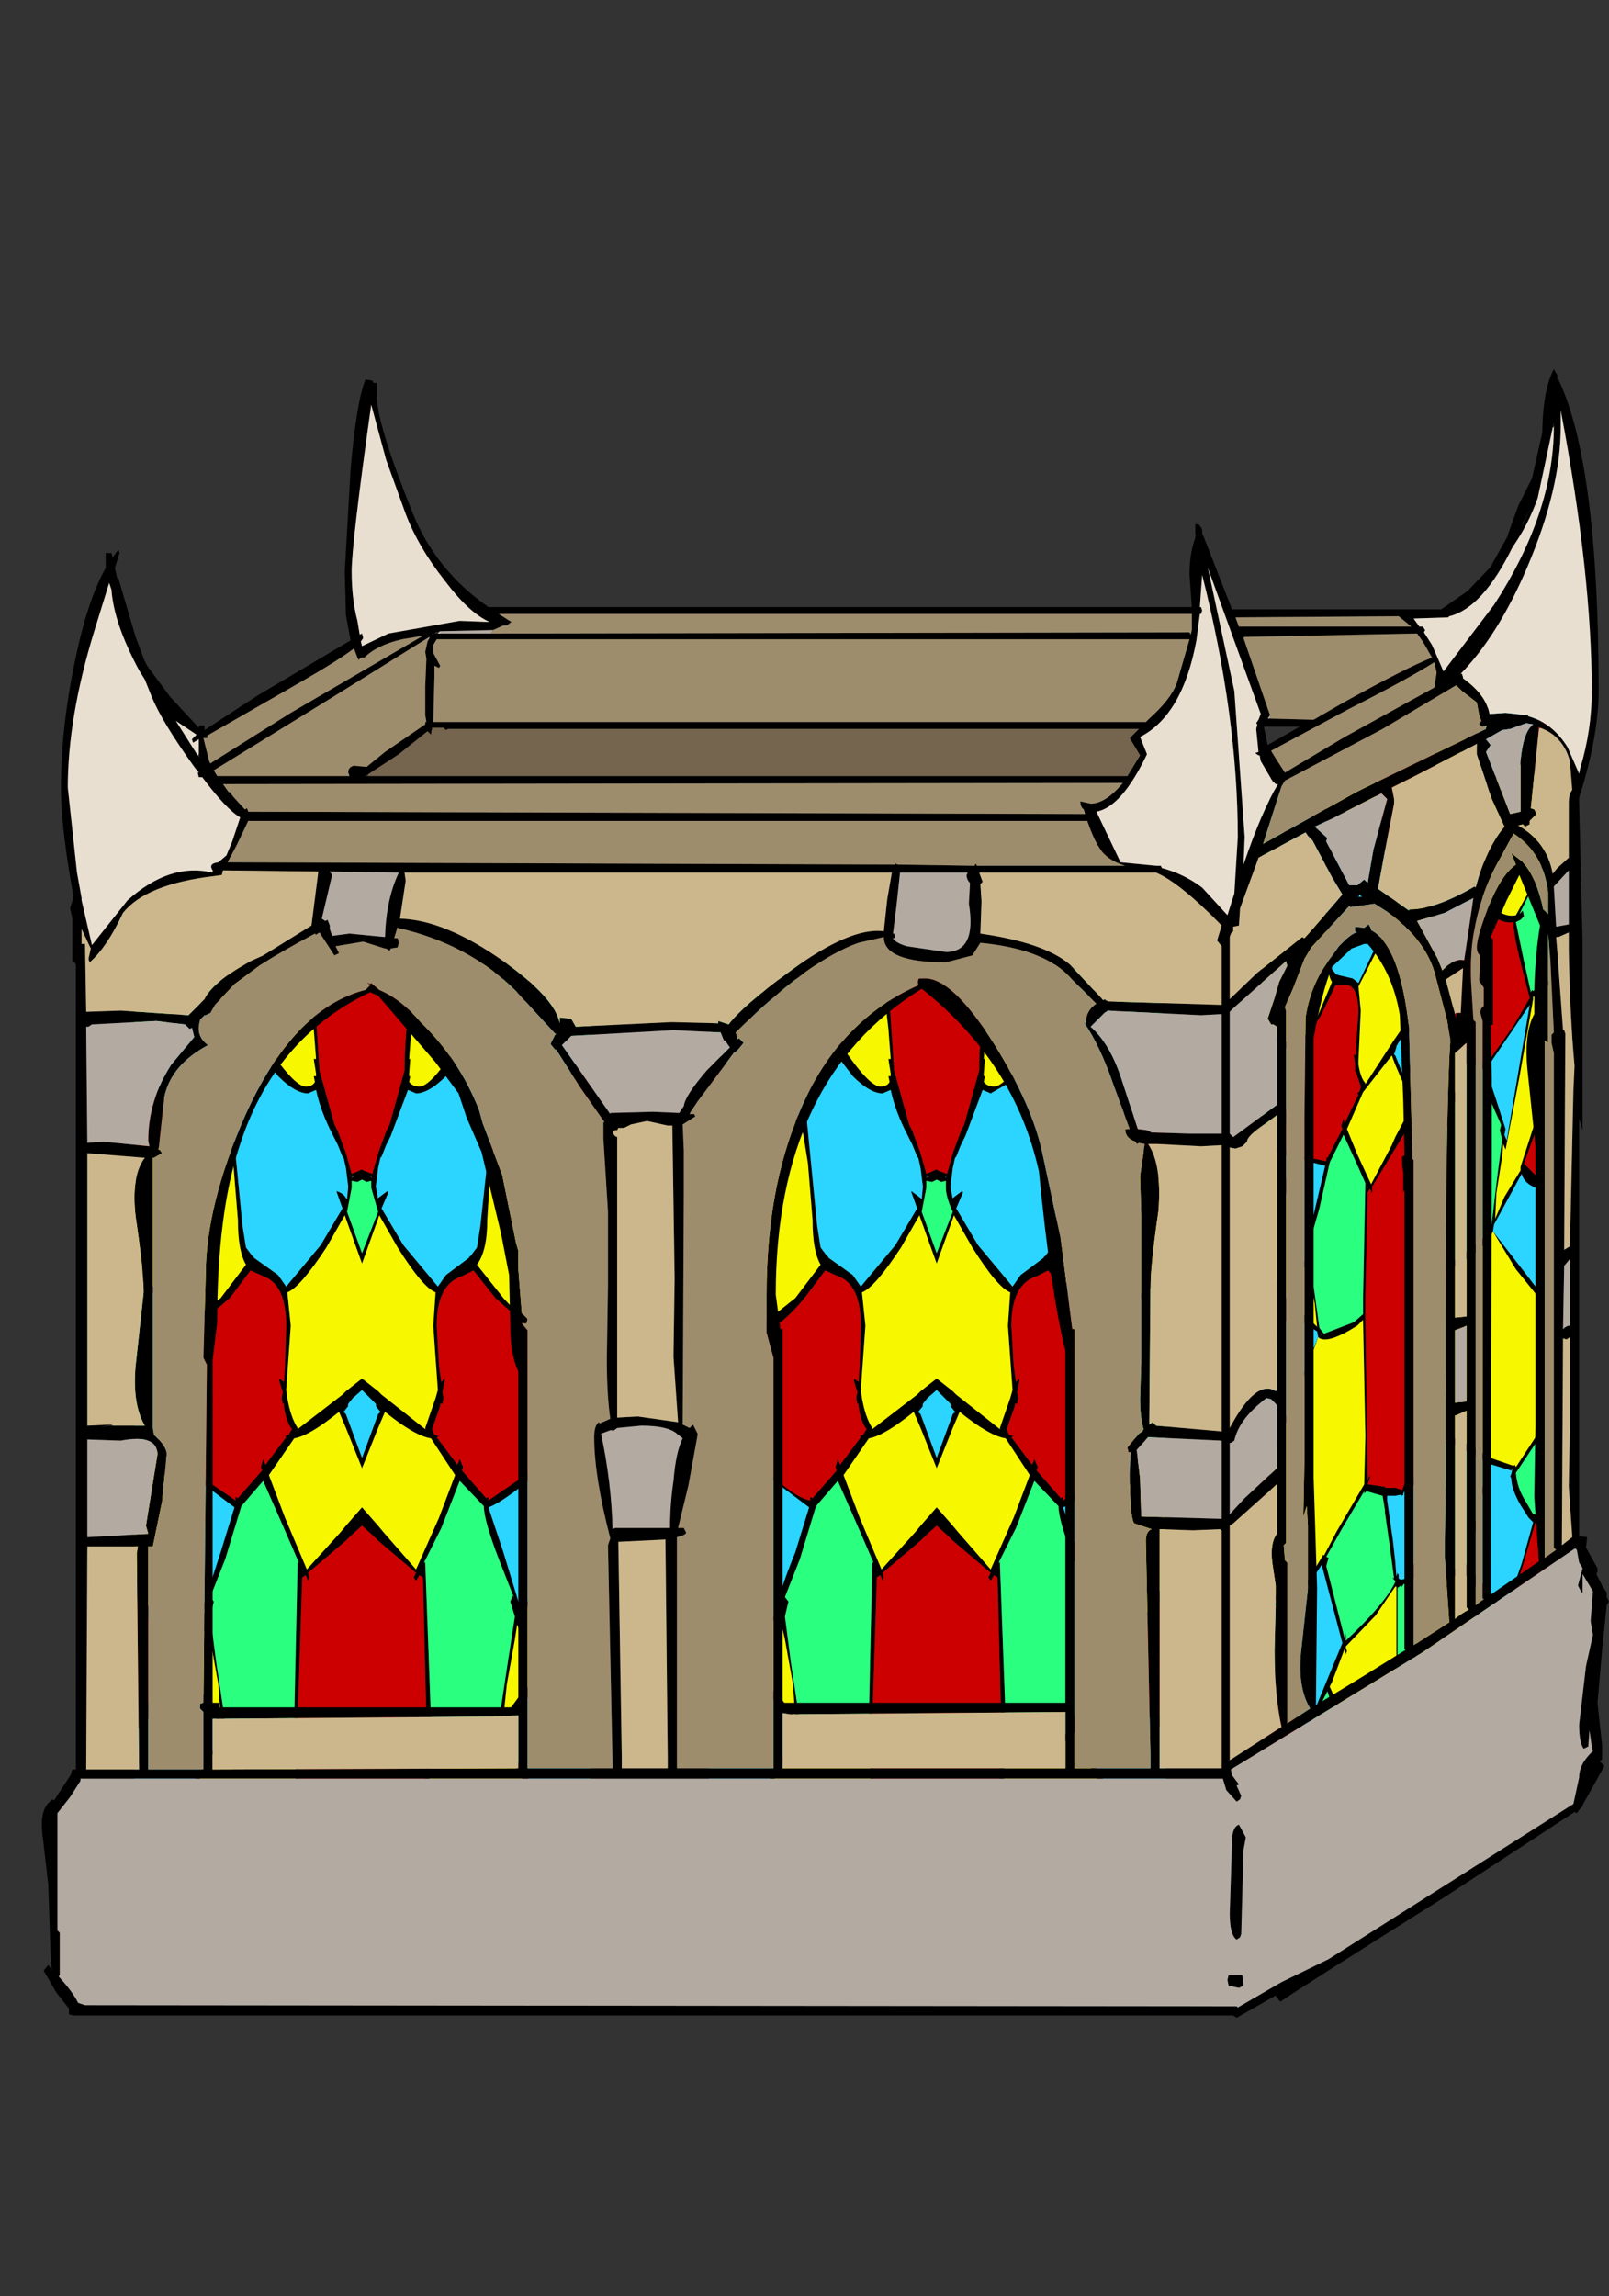 <?xml version="1.0" encoding="UTF-8" standalone="no"?>
<svg xmlns:xlink="http://www.w3.org/1999/xlink" height="599.1px" width="420.0px" xmlns="http://www.w3.org/2000/svg">
  <rect width="100%" height="100%" fill="#333333" stroke="none"/>
  <g transform="matrix(6.0, 0.0, 0.0, 6.0, 60.0, 250.5)">
    <use height="71.7" transform="matrix(1.0, 0.0, 0.0, 1.0, -8.2, -25.7)" width="68.2" xlink:href="#shape0"/>
  </g>
  <defs>
    <g id="shape0" transform="matrix(1.0, 0.0, 0.0, 1.0, 8.2, 25.7)">
      <path d="M54.9 -12.8 L55.0 -12.5 55.2 -11.8 55.5 -12.45 55.45 -12.55 55.45 -12.65 55.65 -12.8 55.7 -12.75 55.9 -13.1 55.9 -13.0 55.8 -12.65 56.3 -12.2 56.7 -11.8 57.2 -11.65 57.4 -12.1 57.4 -11.7 56.55 -8.9 56.55 -8.8 56.5 -8.8 56.45 -8.5 56.7 -8.3 Q56.95 -8.15 57.4 -8.3 L57.4 -8.15 57.35 -8.1 57.4 -8.05 57.4 -7.45 57.0 -7.75 57.15 -8.0 Q57.0 -7.9 56.7 -8.1 L56.3 -8.55 56.05 -8.45 55.65 -8.2 55.35 -8.1 55.2 -8.0 54.95 -7.75 55.05 -7.65 54.95 -7.55 54.85 -7.6 54.85 -7.35 54.7 -6.3 54.6 -4.45 54.3 -2.9 55.05 -2.2 Q55.55 -1.85 55.95 -1.95 L56.8 -3.5 57.4 -4.95 57.4 -4.5 56.8 -3.4 56.1 -2.0 56.25 -2.15 56.3 -1.9 56.15 -1.75 55.95 -1.65 56.3 0.05 56.6 1.4 56.65 1.3 56.7 1.35 57.25 1.0 57.4 0.85 57.4 1.05 57.15 1.35 56.7 1.6 56.7 1.7 56.1 5.1 55.5 8.25 55.4 8.0 55.35 8.55 55.1 10.15 55.05 11.25 55.45 10.3 56.15 9.15 56.15 9.0 56.75 7.15 57.4 5.45 57.4 5.8 56.3 8.85 57.4 9.95 57.4 10.3 56.8 9.9 Q56.3 9.7 56.2 9.3 L55.0 11.5 54.95 11.8 57.0 14.45 57.0 14.4 57.15 14.45 57.35 13.9 57.4 13.8 57.4 14.4 57.2 14.7 57.2 14.9 57.2 15.6 57.15 17.6 57.2 19.1 57.15 20.35 57.15 20.45 57.4 20.25 57.4 20.7 56.95 20.8 55.95 22.3 Q56.0 22.95 56.35 23.5 L56.7 24.1 57.15 24.15 57.4 24.35 57.4 24.85 57.0 24.6 56.8 24.45 56.25 26.35 55.65 28.15 56.7 29.0 57.4 29.6 57.4 29.9 56.35 29.1 55.7 28.5 55.65 28.5 54.55 27.7 53.6 31.0 53.45 31.0 53.65 30.3 54.45 27.6 54.4 27.5 53.8 26.75 53.75 27.05 53.7 26.95 53.7 26.8 53.75 26.7 53.7 26.75 52.45 26.9 Q51.85 26.9 51.6 26.7 L51.6 33.9 51.8 33.5 51.8 34.1 51.6 34.25 51.65 34.3 51.6 34.5 51.6 35.5 51.55 35.6 51.5 35.65 51.5 34.6 51.4 34.5 51.15 34.45 50.9 34.8 50.8 35.0 50.8 36.05 50.75 36.05 50.75 35.05 50.65 35.1 50.65 34.85 49.85 35.05 49.5 37.95 49.25 40.0 49.05 40.0 49.4 37.75 49.75 35.4 49.7 35.45 49.5 35.55 47.7 37.55 45.85 39.75 45.95 40.0 45.75 40.0 45.7 39.85 45.0 39.1 44.9 39.0 44.9 38.55 45.65 39.55 45.65 39.4 45.8 39.6 Q46.15 38.9 47.55 37.4 L49.45 35.45 49.4 35.45 49.2 35.25 49.2 35.15 49.4 35.1 Q48.3 33.55 47.75 31.8 L46.65 33.95 46.6 34.0 45.95 35.4 44.9 37.45 44.9 37.15 45.6 35.75 46.65 33.6 46.05 32.5 45.5 31.3 45.3 31.65 44.9 32.4 44.9 31.9 45.15 31.4 Q45.4 30.95 45.6 30.85 L45.95 29.8 46.35 28.1 45.35 27.8 44.9 28.25 44.9 27.8 45.1 27.75 45.15 27.6 Q45.05 27.1 45.1 26.45 L45.1 24.9 45.05 22.95 45.1 22.25 45.05 22.1 45.1 22.0 44.9 21.95 44.9 21.4 45.2 21.7 45.25 21.5 45.25 21.55 47.35 16.4 47.3 16.15 46.1 15.4 45.5 16.75 44.9 17.85 44.9 17.5 45.95 15.1 44.9 13.35 44.9 13.0 45.55 13.95 46.15 15.05 46.15 15.2 46.85 15.5 47.3 15.95 47.2 14.95 46.95 13.6 46.9 13.15 46.8 13.5 Q46.5 12.85 46.15 11.1 L45.6 8.45 45.6 8.35 45.15 8.6 44.9 8.6 44.9 8.4 45.05 8.4 Q45.4 8.35 45.6 8.1 L45.6 8.05 45.65 8.05 45.65 7.95 45.7 8.0 46.0 6.25 46.3 4.2 46.15 4.3 46.05 4.3 46.05 4.0 46.15 4.0 46.2 4.0 45.45 3.5 44.9 3.05 44.9 2.6 45.5 3.35 Q46.15 3.6 46.35 3.9 L47.3 2.5 47.95 0.95 Q47.75 0.7 47.75 -0.3 L47.65 -2.05 47.5 -2.9 47.45 -3.1 47.35 -2.95 47.25 -2.95 47.35 -3.15 47.1 -3.1 46.95 -3.0 46.65 -2.75 46.25 -2.5 46.0 -2.35 45.65 -1.4 45.15 -0.75 45.3 -0.65 44.9 0.1 44.9 -0.5 45.0 -0.65 44.9 -0.6 44.9 -0.75 45.65 -1.6 45.85 -2.1 45.8 -2.35 45.75 -2.3 45.75 -2.4 44.9 -4.15 44.9 -4.55 45.05 -4.3 45.6 -5.05 46.05 -6.0 46.5 -7.0 46.4 -7.25 46.45 -7.35 46.6 -7.25 46.7 -7.4 46.85 -7.45 46.85 -7.35 46.8 -7.2 47.1 -6.9 47.3 -7.85 47.45 -8.3 47.55 -8.4 47.45 -7.85 47.2 -6.85 47.3 -6.8 Q47.9 -6.45 48.3 -6.4 L48.25 -6.65 48.3 -6.75 48.45 -6.55 48.55 -6.75 48.55 -6.4 Q49.3 -5.5 49.6 -5.65 L49.85 -6.0 49.8 -6.15 49.9 -6.2 49.9 -6.3 49.8 -6.75 49.9 -6.8 49.8 -7.7 49.7 -8.95 49.7 -9.7 49.8 -9.15 50.0 -6.45 50.4 -5.0 50.45 -4.8 50.7 -4.25 50.85 -3.7 51.1 -3.95 51.15 -4.0 51.2 -4.0 51.45 -4.05 51.6 -4.8 51.8 -5.6 51.9 -5.9 52.35 -7.85 52.5 -10.8 52.6 -11.45 52.6 -10.7 52.5 -9.35 52.45 -8.35 52.45 -7.85 52.45 -7.75 52.45 -7.6 52.7 -7.55 Q53.05 -7.75 53.8 -9.55 L53.7 -9.85 53.85 -9.8 54.0 -10.2 54.05 -10.15 54.0 -9.85 55.05 -11.5 55.1 -11.65 54.85 -12.3 54.7 -12.7 54.9 -12.8 M47.35 16.4 L46.3 19.3 45.25 21.85 45.3 24.6 45.25 27.55 46.35 27.85 46.35 27.75 46.45 27.7 47.55 25.9 47.55 25.85 47.6 25.9 48.15 24.85 49.35 22.8 49.4 20.7 49.3 15.65 49.05 15.9 Q47.7 16.75 47.35 16.4 M54.95 11.8 Q54.65 12.55 53.25 13.35 L53.0 13.4 52.9 18.55 52.95 20.65 54.15 21.2 54.7 21.6 55.85 22.0 55.9 21.95 55.95 22.05 57.0 20.45 57.0 17.5 57.0 14.75 55.95 13.45 54.95 11.8 M45.35 -4.35 L45.25 -4.3 45.1 -4.2 45.85 -2.6 46.55 -2.95 46.95 -3.1 47.45 -3.5 47.55 -3.75 47.5 -3.75 48.05 -5.55 48.3 -6.2 Q47.85 -5.9 47.2 -6.2 L46.55 -6.75 46.15 -5.95 45.75 -5.05 45.4 -4.35 45.35 -4.35 M52.65 -7.3 L52.4 -7.3 51.95 -5.55 51.8 -5.15 51.7 -4.7 51.65 -4.7 51.6 -4.3 51.55 -3.65 51.6 -3.35 51.85 -3.75 51.85 -3.7 51.7 -3.05 52.3 -2.25 Q52.85 -1.65 53.25 -1.55 L53.45 -2.0 54.1 -2.95 54.3 -3.45 54.4 -4.15 54.7 -7.7 54.6 -7.9 54.7 -8.05 53.85 -9.25 53.45 -8.35 52.65 -7.3 M55.7 -12.25 L55.1 -11.0 Q54.5 -9.95 54.0 -9.65 L54.25 -9.3 54.85 -8.2 54.75 -8.1 54.85 -7.95 55.35 -8.2 55.75 -8.55 56.45 -9.0 57.2 -11.5 57.1 -11.45 56.95 -11.35 56.9 -11.35 56.55 -11.6 56.15 -12.0 55.7 -12.25 M48.85 -5.55 L48.45 -6.0 47.6 -3.75 47.7 -3.75 47.6 -3.4 47.9 -0.2 47.95 0.4 48.15 0.65 48.15 0.6 48.2 0.65 48.85 0.8 49.1 1.0 50.0 -0.9 50.6 -2.4 50.45 -2.85 50.45 -2.9 50.7 -2.8 50.75 -2.8 50.75 -3.2 50.7 -3.75 50.65 -4.05 50.6 -4.05 50.45 -4.35 50.35 -4.6 49.9 -5.75 49.7 -5.5 48.85 -5.55 M50.85 -3.65 L50.85 -3.5 50.95 -3.7 50.85 -3.65 M50.85 -3.25 L50.75 -2.35 51.15 -1.3 51.6 -2.9 51.4 -3.55 51.4 -3.75 51.25 -3.65 51.15 -3.65 51.0 -3.5 50.85 -3.45 50.85 -3.25 M46.0 -2.3 L45.9 -2.3 45.95 -2.25 46.0 -2.3 M50.15 -0.9 L49.1 1.15 49.2 2.2 49.1 4.35 49.1 4.55 Q49.2 5.15 49.4 5.35 L49.4 5.4 50.6 3.55 50.7 3.4 51.15 2.75 51.6 2.85 51.7 2.9 52.9 3.3 52.9 3.25 53.2 2.1 53.25 1.8 53.1 -0.15 53.2 -1.3 Q52.85 -1.25 52.15 -2.1 L51.6 -2.8 51.6 -2.7 51.15 -0.95 50.7 -2.15 50.65 -2.2 50.15 -0.9 M51.45 -4.0 L51.35 -3.95 51.4 -3.8 51.45 -4.0 M54.2 -2.6 L53.9 -2.2 Q53.2 -1.55 53.2 -0.2 L53.25 1.0 53.3 1.5 53.4 1.35 53.45 1.4 53.35 1.85 53.4 2.0 53.35 2.2 53.3 2.25 53.3 2.3 53.05 3.2 53.15 3.3 53.25 3.25 53.2 3.35 53.8 3.9 53.85 3.65 53.9 3.85 53.9 4.05 Q54.2 4.2 54.55 4.5 L54.65 4.4 54.65 4.55 55.85 2.85 56.55 1.65 56.2 0.3 Q55.85 -1.1 55.85 -1.55 L55.85 -1.65 Q55.35 -1.55 54.8 -2.05 L54.2 -2.6 M56.35 -8.55 L56.4 -8.65 56.35 -8.55 M55.5 28.15 L55.5 28.0 55.55 28.1 56.2 26.25 56.7 24.45 56.5 24.25 56.15 23.7 Q55.75 23.0 55.75 22.55 L55.7 22.45 55.75 22.35 55.8 22.1 55.75 22.2 54.75 21.9 53.9 26.4 55.45 28.25 55.5 28.25 55.5 28.15 M51.55 3.35 L51.6 3.3 51.55 3.3 51.4 3.2 51.15 3.1 50.9 3.5 50.75 3.75 50.75 3.8 50.65 4.1 50.7 4.15 51.15 5.25 51.6 3.6 51.65 3.5 51.55 3.35 M51.6 4.0 L51.15 5.6 50.7 4.55 50.55 4.15 49.3 5.75 48.6 7.35 49.05 8.45 49.65 9.75 50.55 8.05 50.7 7.7 51.15 6.85 51.6 7.15 51.75 7.3 52.65 7.95 53.25 5.9 53.7 4.25 53.05 3.5 51.8 3.4 51.6 4.0 M54.65 4.75 L55.05 5.95 55.5 7.35 55.45 7.6 55.55 7.85 56.55 1.95 54.65 4.75 M55.3 7.15 L54.9 6.25 54.5 4.75 53.85 4.35 53.3 6.15 52.85 7.6 52.9 7.6 53.05 12.5 53.0 13.15 53.4 13.0 54.7 11.95 54.9 11.45 55.15 9.35 55.35 7.8 55.25 7.4 55.3 7.2 55.35 7.3 55.3 7.15 M48.1 1.1 L47.5 2.35 46.45 4.05 46.45 4.15 46.1 6.4 45.75 8.15 46.5 8.5 47.7 8.75 47.7 8.6 47.75 8.6 48.4 7.35 48.35 7.2 48.45 6.9 48.5 7.1 49.1 5.85 49.05 5.8 49.15 5.7 49.2 5.5 49.0 4.9 49.0 4.85 48.95 4.85 48.95 4.7 48.95 4.5 48.9 4.15 48.9 4.1 49.0 4.15 49.0 3.6 49.1 2.3 Q49.1 0.95 48.4 1.1 L48.1 1.1 M50.7 8.2 L49.7 9.85 49.7 10.15 49.6 9.95 49.5 10.1 49.4 14.7 49.4 15.4 49.4 15.55 49.5 22.6 49.6 22.4 49.6 22.5 49.5 22.8 50.2 22.9 50.25 22.9 50.25 22.95 50.7 22.95 51.0 23.05 51.15 22.65 51.25 22.9 51.6 22.4 52.0 21.9 52.05 21.8 52.15 21.75 52.85 20.75 52.7 20.65 52.7 20.5 52.85 20.55 52.9 13.45 52.85 13.3 52.9 13.2 52.9 12.55 52.8 8.1 52.7 8.05 52.65 8.35 52.6 8.2 52.65 8.05 51.6 7.65 51.45 7.6 51.15 7.45 50.85 7.95 50.7 8.2 M47.85 8.8 L47.4 10.8 47.0 12.2 47.1 12.35 46.95 12.85 47.15 14.2 47.4 16.0 47.6 16.25 48.9 15.75 49.3 15.4 49.3 14.75 49.4 9.7 49.0 8.8 48.45 7.6 47.85 8.8 M49.5 9.9 L49.55 9.85 49.5 9.85 49.5 9.9 M47.65 8.95 L45.75 8.45 46.7 13.2 46.85 12.8 46.8 12.6 47.25 10.65 47.65 8.95 M54.85 11.85 L54.9 11.85 54.9 11.75 54.85 11.85 M52.75 7.9 L52.8 7.9 52.8 7.85 52.75 7.9 M36.65 0.2 L36.85 0.7 37.15 1.8 37.65 1.25 37.6 1.05 37.6 0.85 37.85 0.8 37.95 0.95 38.25 0.65 38.25 0.8 38.1 1.25 38.9 2.2 39.55 3.1 40.35 3.7 40.7 3.25 40.7 3.75 39.3 6.85 39.3 7.0 39.25 7.0 39.1 7.35 39.5 7.8 Q39.95 8.3 40.7 8.45 L40.7 8.6 40.55 8.6 40.7 8.75 40.7 9.6 40.65 9.55 Q40.2 9.35 40.05 8.8 L40.25 8.6 Q40.0 8.6 39.5 8.05 L38.9 7.1 38.5 7.15 37.9 7.1 37.4 6.95 37.15 6.95 36.75 7.15 36.9 7.35 36.75 7.4 36.65 7.25 36.6 7.6 36.35 8.85 36.2 11.3 Q36.2 12.65 35.75 13.25 L36.9 14.7 Q37.75 15.65 38.4 15.85 L39.7 14.45 40.7 12.9 40.7 13.55 39.75 14.6 38.55 15.85 38.6 15.85 38.85 15.75 38.9 16.1 38.7 16.25 38.4 16.25 38.4 16.3 38.9 18.75 39.4 20.85 39.45 20.8 39.5 20.85 39.55 20.85 39.55 20.9 40.4 20.85 40.7 20.8 40.7 21.1 Q40.4 21.1 40.25 21.3 L39.55 21.3 39.55 21.45 Q39.1 22.7 38.6 25.5 L37.65 29.3 37.5 28.9 37.4 29.55 37.05 31.5 36.9 32.95 37.6 32.0 38.7 31.05 38.7 30.9 Q38.7 30.6 39.65 28.8 L40.7 27.0 40.7 27.5 38.95 30.8 Q39.35 31.6 40.7 33.1 L40.7 33.6 39.7 32.65 Q38.9 31.85 38.75 31.25 L36.85 33.25 36.75 33.6 Q36.25 34.35 34.1 34.35 L33.7 34.25 33.6 40.0 33.45 40.0 33.5 34.15 33.45 34.0 33.5 33.85 33.55 33.0 33.4 26.85 33.25 26.75 33.1 27.0 33.0 26.85 33.1 26.65 31.45 25.25 31.25 25.05 30.75 24.6 30.25 25.05 30.05 25.25 28.4 26.65 28.45 26.85 28.4 27.0 28.3 26.75 28.15 26.85 27.95 33.0 27.95 33.85 28.0 34.0 27.95 34.15 28.05 40.0 27.95 40.0 27.85 34.25 27.4 34.35 Q25.25 34.35 24.75 33.6 L24.65 33.25 22.75 31.25 21.8 32.65 20.85 33.6 20.85 33.1 Q22.2 31.6 22.55 30.8 L20.85 27.5 20.85 27.0 21.85 28.8 22.8 30.9 22.8 31.05 23.9 32.0 24.6 32.95 24.5 31.5 24.15 29.55 24.0 28.9 23.85 29.3 Q23.35 28.1 22.85 25.5 L21.9 21.45 21.9 21.3 21.25 21.3 20.85 21.1 20.85 20.8 21.05 20.85 21.9 20.9 21.9 20.85 22.0 20.85 22.05 20.8 22.1 20.85 22.6 18.75 23.1 16.3 23.1 16.25 22.8 16.25 22.65 16.1 22.7 15.75 22.85 15.85 22.9 15.85 21.75 14.6 20.85 13.55 20.85 12.9 21.8 14.45 23.15 15.85 24.6 14.7 25.7 13.25 Q25.35 12.65 25.35 11.3 L25.15 8.85 24.95 7.6 24.85 7.25 24.75 7.4 24.6 7.35 24.7 7.15 Q24.6 6.95 24.35 6.95 L24.1 6.95 23.65 7.1 23.0 7.15 22.6 7.1 22.0 8.05 21.25 8.6 21.45 8.8 Q21.35 9.35 20.9 9.55 L20.85 9.6 20.85 8.75 20.95 8.6 20.85 8.6 20.85 8.45 Q21.5 8.3 22.0 7.8 L22.35 7.35 22.3 7.0 22.2 7.0 22.2 6.85 20.85 3.75 20.85 3.25 21.1 3.7 21.9 3.1 22.65 2.2 23.35 1.25 23.2 0.8 23.25 0.65 23.55 0.95 23.65 0.8 23.9 0.85 23.95 1.05 23.85 1.25 24.35 1.8 24.65 0.7 24.85 0.2 25.05 0.2 24.9 0.85 24.5 1.95 24.6 2.1 26.25 3.5 26.15 3.15 26.2 3.05 26.45 3.45 26.65 3.25 26.6 3.7 Q27.8 5.5 28.3 5.5 28.6 5.5 28.7 5.3 L28.65 5.05 28.75 5.05 28.75 4.95 28.65 4.3 28.75 4.3 28.65 3.0 28.45 1.25 28.45 0.2 28.65 1.05 28.9 4.8 29.55 7.15 29.7 7.45 30.05 8.4 30.3 9.3 30.65 9.15 30.75 9.1 30.8 9.15 31.2 9.3 31.45 8.4 31.8 7.45 31.95 7.15 32.6 4.8 Q32.6 3.3 32.9 1.05 L33.0 0.2 33.05 0.2 33.0 1.25 32.9 3.0 32.8 4.3 32.85 4.3 32.8 4.95 32.8 5.05 32.85 5.05 32.8 5.3 Q32.95 5.5 33.25 5.5 33.75 5.5 34.9 3.7 L34.8 3.25 35.05 3.45 35.25 3.05 35.3 3.15 35.25 3.5 36.9 2.1 37.0 1.95 36.6 0.85 36.4 0.2 36.65 0.2 M22.6 7.1 L22.45 7.1 22.5 7.2 22.6 7.1 M38.9 7.1 L39.0 7.2 39.05 7.1 38.9 7.1 M36.4 6.95 L36.2 6.6 36.4 6.45 Q35.35 5.15 35.0 4.2 L34.4 5.05 33.1 5.8 32.75 5.65 32.0 7.65 31.8 8.05 31.6 8.55 31.55 8.6 31.45 9.05 31.35 9.85 31.45 10.4 31.45 10.35 31.85 10.05 31.9 10.1 31.6 10.8 32.55 12.4 34.05 14.2 34.4 13.7 35.4 12.95 35.45 12.85 35.45 12.9 35.75 12.5 35.9 11.55 36.4 6.95 M38.0 1.6 L37.0 2.85 Q36.05 3.75 35.25 3.75 L35.7 4.45 36.6 6.4 36.45 6.5 36.6 6.75 37.4 6.85 38.05 6.7 39.1 6.65 Q39.45 5.5 40.35 3.85 L40.15 3.85 39.9 3.85 39.35 3.25 38.65 2.35 38.0 1.6 M38.2 16.3 L38.2 16.15 36.55 14.7 35.6 13.5 35.1 13.75 Q34.0 14.1 34.0 15.9 L34.1 17.65 34.2 18.35 34.35 18.2 34.35 18.3 34.25 18.8 34.3 19.05 34.25 19.3 34.15 19.3 34.15 19.4 33.8 20.4 33.9 20.65 34.1 20.7 34.0 20.75 34.9 21.95 35.0 21.7 35.15 22.05 35.1 22.2 36.15 23.4 36.25 23.35 36.25 23.5 38.15 22.2 39.3 21.15 38.75 19.05 Q38.2 16.85 38.2 16.3 M39.3 21.55 Q37.0 23.55 36.25 23.8 L36.9 25.75 37.6 28.05 37.6 28.35 37.75 28.8 39.3 21.55 M47.45 16.25 L47.45 16.35 47.5 16.3 47.45 16.25 M49.45 23.1 L49.35 23.2 49.35 23.1 48.4 24.7 47.7 25.95 47.8 26.0 47.7 26.35 48.5 29.5 48.55 29.25 48.55 29.6 Q50.25 28.0 50.7 27.05 L50.7 27.0 50.6 26.9 50.6 26.85 50.65 26.9 50.45 25.4 50.25 24.0 50.25 23.9 50.15 23.3 49.45 23.1 M50.35 23.5 L50.6 25.25 50.7 26.15 50.75 26.8 50.8 26.65 50.85 26.75 50.85 26.9 50.95 26.95 51.15 26.9 51.15 27.1 51.2 26.85 51.35 26.7 51.4 26.6 51.45 26.55 51.45 26.4 51.5 26.25 51.55 26.35 51.6 25.6 51.7 24.6 51.95 22.55 52.0 22.3 51.6 22.75 51.35 23.0 51.3 23.1 51.25 23.1 51.15 23.0 51.05 23.2 51.05 23.25 51.0 23.3 50.95 23.25 50.7 23.3 50.35 23.3 50.35 23.5 M52.95 20.9 L52.95 21.0 52.85 21.05 52.15 22.1 52.05 22.8 52.05 22.9 51.85 24.55 51.6 26.3 51.7 26.2 51.7 26.25 51.6 26.45 51.6 26.5 53.75 26.45 53.7 26.15 53.8 26.3 54.65 22.15 54.5 21.95 54.6 21.8 53.9 21.4 52.95 20.9 M51.35 26.95 L51.25 27.1 51.2 27.05 51.15 27.1 51.05 27.15 51.0 27.25 50.95 27.2 50.8 27.3 50.8 34.55 50.85 34.5 51.15 34.05 51.45 34.15 51.5 34.15 51.5 26.9 51.35 26.95 M50.7 27.25 L49.85 28.5 48.55 29.85 48.55 29.9 48.6 30.05 48.55 30.2 48.5 29.95 47.95 31.4 47.85 31.6 48.65 33.35 49.5 34.95 Q49.65 34.45 49.9 34.45 L49.95 34.2 49.95 34.4 50.25 34.25 50.7 34.45 50.75 34.45 50.75 27.25 50.7 27.25 M46.85 33.45 L48.4 29.7 47.5 26.3 46.55 27.75 46.5 27.75 46.5 27.95 46.6 27.95 46.55 28.15 46.5 28.15 46.15 29.75 45.85 30.7 45.6 31.2 46.1 32.35 46.7 33.45 46.8 33.25 46.8 33.4 46.8 33.5 46.85 33.45 M49.8 35.0 L49.55 35.05 49.8 35.15 49.8 35.0 M49.5 35.05 L49.55 35.05 49.55 35.0 49.5 35.05 M37.35 27.7 L36.7 26.05 Q36.05 24.35 36.05 23.75 L35.0 22.65 34.2 24.7 33.45 26.2 33.5 26.2 33.75 33.0 33.7 33.9 34.35 34.0 36.4 33.65 36.7 33.15 37.1 30.5 37.4 28.55 37.2 27.9 37.3 27.65 37.4 27.85 37.35 27.7 M36.65 33.6 L36.65 33.5 36.6 33.65 36.65 33.6 M40.05 40.0 L40.05 39.3 38.4 36.75 Q37.3 35.0 36.75 33.6 L40.05 38.95 40.05 38.85 40.25 39.1 40.6 38.45 40.7 38.35 40.7 39.15 40.35 39.4 40.35 39.55 40.35 39.75 40.35 40.0 40.05 40.0 M51.8 38.95 L51.8 39.1 51.55 39.25 51.6 39.3 51.5 39.5 51.45 39.4 51.45 40.0 51.4 40.0 51.4 39.35 51.2 39.45 51.4 39.3 51.15 39.05 50.95 39.55 51.1 39.5 50.95 39.6 50.95 40.0 50.85 40.0 50.85 39.75 50.8 39.9 50.75 39.85 50.75 39.7 50.3 40.0 50.0 40.0 50.7 39.65 50.8 39.6 51.15 38.7 51.5 39.2 51.6 39.1 51.8 38.95 M26.25 3.75 Q25.5 3.75 24.5 2.85 23.85 2.3 23.5 1.6 L22.85 2.35 22.2 3.25 21.6 3.85 21.55 3.85 21.35 3.85 21.2 3.85 Q22.05 5.5 22.35 6.65 L23.45 6.7 24.1 6.85 24.9 6.75 25.05 6.5 24.95 6.4 Q25.15 5.65 25.85 4.45 L26.25 3.75 M26.45 4.2 Q26.15 5.15 25.1 6.45 L25.3 6.6 25.1 6.95 25.55 11.55 25.7 12.5 26.0 12.9 26.0 12.85 26.05 12.95 27.1 13.7 27.45 14.2 28.95 12.4 29.9 10.8 29.65 10.1 29.65 10.05 30.05 10.35 30.1 10.4 30.15 9.85 30.05 9.05 29.95 8.6 29.9 8.55 29.7 8.05 29.5 7.65 Q28.95 6.6 28.75 5.65 L28.4 5.8 Q27.85 5.8 27.1 5.05 L26.45 4.2 M30.3 9.6 L30.3 9.9 30.1 10.95 30.75 12.75 31.45 10.95 Q31.15 10.3 31.15 9.9 L31.15 9.6 30.95 9.65 30.75 9.55 30.55 9.65 30.3 9.6 M30.3 9.35 L30.3 9.5 30.45 9.4 30.3 9.35 M33.5 20.35 L33.95 19.05 34.05 18.7 33.85 15.9 33.95 14.45 Q33.4 14.25 32.3 12.5 L31.5 11.1 31.45 11.25 30.75 13.2 30.05 11.25 30.0 11.1 29.2 12.5 Q28.05 14.25 27.5 14.45 L27.65 15.9 27.45 18.7 27.5 19.05 Q27.65 19.9 27.95 20.35 L27.95 20.4 29.9 18.9 30.05 18.75 30.75 18.2 31.45 18.75 31.6 18.9 33.5 20.4 33.55 20.4 33.5 20.35 M31.15 9.5 L31.2 9.35 31.1 9.4 31.15 9.5 M15.7 3.25 L15.7 3.75 14.3 6.85 14.3 7.0 14.25 7.0 14.1 7.35 14.5 7.8 Q14.95 8.3 15.7 8.45 L15.7 8.6 15.55 8.6 15.7 8.75 15.7 9.6 15.65 9.55 Q15.2 9.35 15.05 8.8 L15.25 8.6 Q15.0 8.6 14.5 8.05 L13.9 7.1 14.0 7.2 14.05 7.1 13.9 7.1 13.5 7.15 12.9 7.1 12.4 6.95 12.15 6.95 11.75 7.15 11.9 7.35 11.75 7.4 11.65 7.25 11.6 7.6 11.35 8.85 11.2 11.3 Q11.2 12.65 10.75 13.25 L11.9 14.7 Q12.75 15.65 13.4 15.85 L14.7 14.45 15.7 12.9 15.7 13.55 14.75 14.6 13.55 15.85 13.6 15.85 13.85 15.75 13.9 16.1 13.7 16.25 13.4 16.25 13.4 16.3 13.9 18.75 14.4 20.85 14.45 20.8 14.5 20.85 14.55 20.85 14.55 20.9 15.4 20.85 15.7 20.8 15.7 21.1 Q15.4 21.1 15.25 21.3 L14.55 21.3 14.55 21.45 Q14.1 22.7 13.6 25.5 L12.65 29.3 12.5 28.9 12.4 29.55 12.05 31.5 11.9 32.95 12.6 32.0 Q13.3 31.25 13.7 31.05 L13.7 30.9 Q13.7 30.6 14.65 28.8 L15.7 27.0 15.7 27.5 13.95 30.8 Q14.35 31.6 15.7 33.1 L15.7 33.6 14.7 32.65 Q13.9 31.85 13.75 31.25 L11.85 33.25 11.75 33.6 Q11.25 34.35 9.1 34.35 L8.7 34.25 8.6 40.0 8.45 40.0 8.5 34.15 8.45 34.0 8.5 33.85 8.55 33.0 8.4 26.85 8.25 26.75 8.1 27.0 8.0 26.85 8.1 26.65 6.45 25.25 6.25 25.05 5.75 24.6 5.25 25.05 5.05 25.25 3.4 26.65 3.45 26.85 3.4 27.0 3.3 26.75 3.15 26.85 2.95 33.0 2.95 33.85 3.0 34.0 2.95 34.15 3.05 40.0 2.95 40.0 2.85 34.25 2.4 34.35 Q0.25 34.35 -0.25 33.6 L-0.35 33.25 -2.25 31.25 Q-2.4 31.85 -3.2 32.65 L-4.15 33.6 -4.15 33.1 -2.45 30.8 -4.15 27.5 -4.15 27.0 -3.15 28.8 Q-2.2 30.6 -2.2 30.9 L-2.2 31.05 Q-1.8 31.25 -1.1 32.0 L-0.4 32.95 -0.5 31.5 -0.85 29.55 -1.0 28.9 -1.15 29.3 Q-1.65 28.1 -2.15 25.5 -2.65 22.7 -3.1 21.45 L-3.1 21.3 -3.75 21.3 -4.15 21.1 -4.15 20.8 -3.95 20.85 -3.1 20.9 -3.1 20.85 -3.0 20.85 -2.95 20.8 -2.9 20.85 -2.4 18.75 -1.9 16.3 -1.9 16.25 -2.2 16.25 -2.35 16.1 -2.3 15.75 -2.15 15.85 -2.1 15.85 -3.25 14.6 -4.15 13.55 -4.15 12.9 -3.2 14.45 -1.85 15.85 -0.4 14.7 0.7 13.25 Q0.35 12.65 0.35 11.3 L0.15 8.85 -0.05 7.6 -0.15 7.25 -0.25 7.4 -0.4 7.35 -0.3 7.15 Q-0.4 6.95 -0.65 6.95 L-0.9 6.95 -1.35 7.1 -2.0 7.15 -2.4 7.1 -3.0 8.05 -3.75 8.6 -3.55 8.8 Q-3.65 9.35 -4.1 9.55 L-4.15 9.6 -4.15 8.75 -4.05 8.6 -4.15 8.6 -4.15 8.45 Q-3.5 8.3 -3.0 7.8 L-2.65 7.35 -2.7 7.0 -2.8 7.0 -2.8 6.85 -4.15 3.75 -4.15 3.25 -3.9 3.7 -3.1 3.1 -2.35 2.2 -1.65 1.25 -1.8 0.8 -1.75 0.65 -1.45 0.95 -1.35 0.8 -1.1 0.85 -1.05 1.05 -1.15 1.25 -0.65 1.8 -0.35 0.7 -0.15 0.2 0.05 0.2 -0.1 0.85 -0.5 1.95 -0.4 2.1 1.25 3.5 1.15 3.15 1.2 3.05 1.45 3.45 1.65 3.25 1.6 3.7 Q2.8 5.5 3.3 5.5 3.6 5.5 3.7 5.3 L3.65 5.05 3.75 5.05 3.75 4.95 3.65 4.3 3.75 4.3 3.65 3.0 3.45 1.25 3.45 0.2 3.65 1.05 3.9 4.8 4.55 7.15 4.7 7.45 5.05 8.4 5.3 9.3 5.65 9.15 5.75 9.1 5.8 9.15 6.2 9.3 6.45 8.4 6.8 7.45 6.95 7.15 7.6 4.8 Q7.6 3.3 7.9 1.05 L8.0 0.2 8.05 0.2 8.0 1.25 7.9 3.0 7.8 4.3 7.85 4.3 7.8 4.95 7.8 5.05 7.85 5.05 7.8 5.3 Q7.95 5.5 8.25 5.5 8.75 5.5 9.9 3.7 L9.8 3.25 10.05 3.45 10.25 3.05 10.3 3.15 10.25 3.5 11.9 2.1 12.0 1.95 11.6 0.85 11.4 0.2 11.65 0.2 11.85 0.7 12.15 1.8 12.65 1.25 12.6 1.05 12.6 0.85 12.85 0.8 12.95 0.95 13.25 0.65 13.25 0.8 13.1 1.25 13.9 2.2 14.55 3.1 15.35 3.7 15.7 3.25 M15.7 38.35 L15.7 39.15 15.35 39.4 15.35 39.55 15.35 39.75 15.35 40.0 15.05 40.0 15.05 39.3 13.4 36.75 Q12.3 35.0 11.75 33.6 L15.05 38.95 15.05 38.85 15.25 39.1 15.6 38.45 15.7 38.35 M-3.6 40.0 L-3.85 40.0 -3.85 39.75 -3.9 39.55 -3.8 39.4 -4.15 39.15 -4.15 38.35 -4.1 38.45 -3.7 39.1 -3.6 38.85 -3.6 38.95 -0.25 33.6 -1.9 36.75 -3.6 39.3 -3.6 40.0 M23.3 16.3 L22.75 19.05 22.2 21.15 23.35 22.2 Q24.6 23.4 25.25 23.5 L25.25 23.35 25.35 23.4 26.4 22.2 26.35 22.05 26.45 21.7 26.55 21.95 27.45 20.75 27.4 20.7 27.55 20.65 27.7 20.4 Q27.45 20.1 27.35 19.4 L27.35 19.3 27.3 19.3 27.25 19.05 27.3 18.8 27.15 18.3 27.15 18.2 27.35 18.35 27.4 17.65 27.45 15.9 Q27.45 14.1 26.45 13.75 L25.9 13.5 25.0 14.7 Q24.05 15.85 23.3 16.15 L23.3 16.3 M22.2 21.55 L23.7 28.8 23.9 28.35 23.85 28.05 Q23.85 27.6 24.6 25.75 L25.2 23.8 22.2 21.55 M30.15 19.3 L30.1 19.4 30.15 19.4 29.95 19.65 30.05 19.75 30.75 21.65 31.45 19.75 31.55 19.65 31.35 19.4 31.45 19.4 31.35 19.3 31.1 19.05 30.75 18.7 30.35 19.05 30.15 19.3 M29.75 19.65 Q28.45 20.7 27.8 20.8 L26.7 22.4 27.4 24.25 28.35 26.5 29.8 24.9 30.05 24.6 30.75 23.8 31.45 24.6 31.7 24.9 33.1 26.5 34.1 24.25 34.8 22.4 33.75 20.8 Q33.05 20.7 31.75 19.65 L31.45 20.35 30.75 22.1 30.05 20.35 29.75 19.65 M26.45 22.65 L25.5 23.75 24.8 26.05 24.15 27.7 24.3 27.9 24.15 28.55 24.4 30.5 24.8 33.15 25.1 33.65 27.15 34.0 27.85 33.9 27.8 33.0 27.95 26.2 28.0 26.2 27.35 24.7 26.45 22.65 M9.4 5.05 Q8.65 5.8 8.1 5.8 L7.75 5.65 7.0 7.65 6.8 8.05 6.6 8.55 6.55 8.6 6.45 9.05 6.35 9.85 6.45 10.4 6.45 10.35 6.85 10.05 6.9 10.1 6.6 10.8 7.55 12.4 9.05 14.2 9.4 13.7 10.4 12.95 10.45 12.85 10.45 12.9 10.75 12.5 10.9 11.55 11.4 6.95 11.2 6.6 11.4 6.45 Q10.35 5.15 10.0 4.2 L9.4 5.05 M13.0 1.6 L12.0 2.85 Q11.05 3.75 10.25 3.75 L10.7 4.45 11.6 6.4 11.45 6.5 11.6 6.75 12.4 6.85 13.05 6.7 14.1 6.65 Q14.45 5.5 15.35 3.85 L15.15 3.85 14.9 3.85 14.35 3.25 13.65 2.35 13.0 1.6 M6.15 9.6 L5.95 9.65 5.75 9.55 5.55 9.65 5.3 9.6 5.3 9.9 5.1 10.95 5.75 12.75 6.45 10.95 6.15 9.9 6.15 9.6 M6.2 9.35 L6.1 9.4 6.15 9.5 6.2 9.35 M8.5 20.35 L8.95 19.05 9.05 18.7 8.85 15.9 8.95 14.45 Q8.4 14.25 7.3 12.5 L6.5 11.1 6.45 11.25 5.75 13.2 5.05 11.25 5.0 11.1 4.2 12.5 Q3.05 14.25 2.5 14.45 L2.65 15.9 2.45 18.7 2.5 19.05 Q2.65 19.9 2.95 20.35 L2.95 20.4 4.9 18.9 5.05 18.75 5.75 18.2 6.45 18.75 6.6 18.9 8.5 20.4 8.55 20.4 8.5 20.35 M1.25 3.75 Q0.5 3.75 -0.5 2.85 L-1.5 1.6 -2.15 2.35 -2.8 3.25 -3.4 3.85 -3.45 3.85 -3.65 3.85 -3.8 3.85 Q-2.95 5.5 -2.65 6.65 L-1.55 6.7 -0.9 6.85 -0.1 6.75 0.05 6.5 -0.05 6.4 Q0.15 5.65 0.85 4.45 L1.25 3.75 M1.45 4.2 Q1.15 5.15 0.1 6.45 L0.3 6.6 0.1 6.95 0.55 11.55 0.7 12.5 1.0 12.9 1.0 12.85 1.05 12.95 2.1 13.7 2.45 14.2 3.95 12.4 4.9 10.8 4.65 10.1 4.65 10.05 Q4.95 10.15 5.05 10.35 L5.1 10.4 5.15 9.85 5.05 9.05 4.95 8.6 4.9 8.55 4.7 8.05 4.5 7.65 Q3.95 6.6 3.75 5.65 L3.4 5.8 Q2.85 5.8 2.1 5.05 L1.45 4.2 M-2.5 7.2 L-2.4 7.1 -2.55 7.1 -2.5 7.2 M5.3 9.5 L5.45 9.4 5.3 9.35 5.3 9.5 M0.9 13.5 L0.0 14.7 -1.7 16.15 -1.7 16.3 Q-1.7 16.85 -2.25 19.05 L-2.8 21.15 -1.65 22.2 0.25 23.5 0.25 23.35 0.35 23.4 1.4 22.2 1.35 22.05 1.45 21.7 1.55 21.95 2.45 20.75 2.4 20.7 2.55 20.65 2.7 20.4 Q2.45 20.1 2.35 19.4 L2.35 19.3 2.3 19.3 2.25 19.05 2.3 18.8 2.15 18.3 2.15 18.2 2.35 18.35 2.4 17.65 2.45 15.9 Q2.45 14.1 1.45 13.75 L0.9 13.5 M-2.8 21.55 L-1.3 28.8 -1.1 28.35 -1.15 28.05 -0.4 25.75 0.2 23.8 -2.8 21.55 M5.15 19.4 L4.95 19.65 5.05 19.75 5.75 21.65 6.45 19.75 6.55 19.65 6.35 19.4 6.45 19.4 6.35 19.3 6.1 19.05 5.75 18.7 5.35 19.05 5.15 19.3 5.1 19.4 5.15 19.4 M4.75 19.65 Q3.45 20.7 2.8 20.8 L1.7 22.4 2.4 24.25 3.35 26.5 4.8 24.9 5.05 24.6 5.75 23.8 6.45 24.6 6.7 24.9 8.1 26.5 9.1 24.25 9.8 22.4 8.75 20.8 Q8.05 20.7 6.75 19.65 L6.45 20.35 5.75 22.1 5.05 20.35 4.75 19.65 M1.45 22.65 L0.5 23.75 -0.2 26.05 -0.85 27.7 -0.7 27.9 -0.85 28.55 -0.6 30.5 -0.2 33.15 0.1 33.65 2.15 34.0 2.85 33.9 2.8 33.0 2.95 26.2 3.0 26.2 2.35 24.7 1.45 22.65 M11.55 14.7 L10.6 13.5 10.1 13.75 Q9.0 14.1 9.0 15.9 L9.1 17.65 9.2 18.35 9.35 18.2 9.35 18.3 9.25 18.8 9.3 19.05 9.25 19.3 9.15 19.3 9.15 19.4 8.8 20.4 8.9 20.65 9.1 20.7 9.0 20.75 9.9 21.95 10.0 21.7 10.15 22.05 10.1 22.2 11.15 23.4 11.25 23.35 11.25 23.5 13.15 22.2 14.3 21.15 13.75 19.05 Q13.2 16.85 13.2 16.3 L13.2 16.15 11.55 14.7 M12.35 27.7 L11.7 26.05 Q11.05 24.35 11.05 23.75 L10.0 22.65 9.2 24.7 8.45 26.2 8.5 26.2 8.75 33.0 8.7 33.9 9.35 34.0 11.4 33.65 11.7 33.15 12.1 30.5 12.4 28.55 12.2 27.9 12.3 27.65 12.4 27.85 12.35 27.7 M14.3 21.55 Q12.0 23.55 11.25 23.8 L11.9 25.75 12.6 28.05 12.6 28.35 12.75 28.8 14.3 21.55 M8.3 26.55 L8.35 26.55 8.35 26.5 8.3 26.55 M11.65 33.5 L11.6 33.65 11.65 33.6 11.65 33.5 M3.2 26.55 L3.15 26.5 3.15 26.55 3.2 26.55 M-0.15 33.5 L-0.15 33.6 -0.05 33.65 -0.15 33.5 M33.35 26.5 L33.3 26.55 33.35 26.55 33.35 26.5 M28.2 26.55 L28.15 26.5 28.15 26.55 28.2 26.55 M24.85 33.6 L24.95 33.65 24.85 33.5 24.85 33.6 M24.75 33.6 L23.1 36.75 21.4 39.3 21.4 40.0 21.15 40.0 21.15 39.75 21.1 39.55 21.2 39.4 20.85 39.15 20.85 38.35 20.9 38.45 21.3 39.1 21.4 38.85 21.4 38.95 24.75 33.6" fill="#000000" fill-rule="evenodd" stroke="none"/>
      <path d="M57.4 -12.1 L57.2 -11.65 56.7 -11.8 56.3 -12.2 55.8 -12.65 55.9 -13.0 55.9 -13.1 55.7 -12.75 55.65 -12.8 55.45 -12.65 55.45 -12.55 55.5 -12.45 55.2 -11.8 55.0 -12.5 54.9 -12.8 57.4 -14.35 57.4 -12.1 M47.45 -8.3 L47.3 -7.85 47.1 -6.9 46.8 -7.2 46.85 -7.35 46.85 -7.45 46.7 -7.4 46.6 -7.25 46.45 -7.35 46.4 -7.25 46.5 -7.0 46.05 -6.0 45.6 -5.05 45.05 -4.3 44.9 -4.55 44.9 -6.8 47.45 -8.3 M44.9 3.05 L45.45 3.5 46.2 4.0 46.15 4.0 46.05 4.0 46.05 4.3 46.15 4.3 46.3 4.2 46.0 6.25 45.7 8.0 45.65 7.95 45.65 8.05 45.6 8.05 45.6 8.1 Q45.4 8.35 45.05 8.4 L44.9 8.4 44.9 3.05 M44.9 28.25 L45.35 27.8 46.35 28.1 45.95 29.8 45.6 30.85 Q45.4 30.95 45.15 31.4 L44.9 31.9 44.9 28.25 M44.9 37.45 L45.95 35.4 46.6 34.0 46.65 33.95 47.75 31.8 Q48.3 33.55 49.4 35.1 L49.2 35.15 49.2 35.25 49.4 35.45 49.45 35.45 47.55 37.4 Q46.15 38.9 45.8 39.6 L45.65 39.4 45.65 39.55 44.9 38.55 44.9 37.45 M53.6 31.0 L54.55 27.7 55.65 28.5 55.7 28.5 56.35 29.1 57.4 29.9 57.4 31.0 53.6 31.0 M57.4 24.35 L57.15 24.15 56.7 24.1 56.35 23.5 Q56.0 22.95 55.95 22.3 L56.95 20.8 57.4 20.7 57.4 24.35 M57.4 0.85 L57.25 1.0 56.7 1.35 56.65 1.3 56.6 1.4 56.3 0.05 55.95 -1.65 56.15 -1.75 56.3 -1.9 56.25 -2.15 56.1 -2.0 56.8 -3.4 57.4 -4.5 57.4 0.85 M50.85 -3.25 L50.85 -3.45 51.0 -3.5 51.15 -3.65 51.25 -3.65 51.4 -3.75 51.4 -3.55 51.6 -2.9 51.15 -1.3 50.75 -2.35 50.85 -3.25 M55.3 7.2 L55.25 7.4 55.35 7.8 55.15 9.35 54.9 11.45 54.7 11.95 53.4 13.0 53.0 13.15 53.05 12.5 52.9 7.6 52.85 7.6 53.3 6.15 53.85 4.35 54.5 4.75 54.9 6.25 55.3 7.15 55.3 7.2 M47.85 8.8 L48.45 7.6 49.0 8.8 49.4 9.7 49.3 14.75 49.3 15.4 48.9 15.75 47.6 16.25 47.4 16.0 47.15 14.2 46.95 12.85 47.1 12.35 47.0 12.2 47.4 10.8 47.85 8.8 M40.7 3.25 L40.35 3.7 39.55 3.1 38.9 2.2 38.1 1.25 38.25 0.8 38.25 0.65 37.95 0.95 37.85 0.8 37.6 0.85 37.6 1.05 37.65 1.25 37.15 1.8 36.85 0.7 36.65 0.2 40.7 0.2 40.7 3.25 M24.85 0.2 L24.65 0.7 24.35 1.8 23.85 1.25 23.95 1.05 23.9 0.85 23.65 0.8 23.55 0.95 23.25 0.65 23.2 0.8 23.35 1.25 22.65 2.2 21.9 3.1 21.1 3.7 20.85 3.25 20.85 0.2 24.85 0.2 M20.85 13.55 L21.75 14.6 22.9 15.85 22.85 15.85 22.7 15.75 22.65 16.1 22.8 16.25 23.1 16.25 23.1 16.3 22.6 18.75 22.1 20.85 22.05 20.8 22.0 20.85 21.9 20.85 21.9 20.9 21.05 20.85 20.85 20.8 20.85 13.55 M40.7 20.8 L40.4 20.85 39.55 20.9 39.55 20.85 39.5 20.85 39.45 20.8 39.4 20.85 38.9 18.75 38.4 16.3 38.4 16.25 38.7 16.25 38.9 16.1 38.85 15.75 38.6 15.85 38.55 15.85 39.75 14.6 40.7 13.55 40.7 20.8 M49.45 23.1 L50.15 23.3 50.25 23.9 50.25 24.0 50.45 25.4 50.65 26.9 50.6 26.85 50.6 26.9 50.7 27.0 50.7 27.05 Q50.25 28.0 48.55 29.6 L48.55 29.25 48.5 29.5 47.7 26.35 47.8 26.0 47.7 25.95 48.4 24.7 49.35 23.1 49.35 23.2 49.45 23.1 M52.95 20.9 L53.9 21.4 54.6 21.8 54.5 21.95 54.65 22.15 53.8 26.3 53.7 26.15 53.75 26.45 51.6 26.5 51.6 26.45 51.7 26.25 51.7 26.2 51.6 26.3 51.85 24.55 52.05 22.9 52.05 22.8 52.15 22.1 52.85 21.05 52.95 21.0 52.95 20.9 M51.35 26.95 L51.5 26.9 51.5 34.15 51.45 34.15 51.15 34.05 50.85 34.5 50.8 34.55 50.8 27.3 50.95 27.2 51.0 27.25 51.05 27.15 51.15 27.1 51.2 27.05 51.25 27.1 51.35 26.95 M37.3 27.65 L37.2 27.9 37.4 28.55 37.1 30.5 36.7 33.15 36.4 33.65 34.35 34.0 33.7 33.9 33.75 33.0 33.5 26.2 33.45 26.2 34.2 24.7 35.0 22.65 36.05 23.75 Q36.05 24.35 36.7 26.05 L37.35 27.7 37.3 27.65 M50.3 40.0 L50.75 39.7 50.75 39.85 50.8 39.9 50.85 39.75 50.85 40.0 50.3 40.0 M51.45 40.0 L51.45 39.4 51.5 39.5 51.6 39.3 51.55 39.25 51.8 39.1 51.8 40.0 51.45 40.0 M30.3 9.6 L30.55 9.65 30.75 9.55 30.95 9.65 31.15 9.6 31.15 9.9 Q31.15 10.3 31.45 10.95 L30.75 12.75 30.1 10.95 30.3 9.9 30.3 9.6 M15.7 13.55 L15.7 20.8 15.4 20.85 14.55 20.9 14.55 20.85 14.5 20.85 14.45 20.8 14.4 20.85 13.9 18.75 13.4 16.3 13.4 16.25 13.7 16.25 13.9 16.1 13.85 15.75 13.6 15.85 13.55 15.85 14.75 14.6 15.7 13.55 M-4.15 20.8 L-4.15 13.55 -3.25 14.6 -2.1 15.85 -2.15 15.85 -2.3 15.75 -2.35 16.1 -2.2 16.25 -1.9 16.25 -1.9 16.3 -2.4 18.75 -2.9 20.85 -2.95 20.8 -3.0 20.85 -3.1 20.85 -3.1 20.9 -3.95 20.85 -4.15 20.8 M-4.15 3.25 L-4.15 0.2 -0.15 0.2 -0.35 0.7 -0.65 1.8 -1.15 1.25 -1.05 1.05 -1.1 0.85 -1.35 0.8 -1.45 0.95 -1.75 0.65 -1.8 0.8 -1.65 1.25 -2.35 2.2 -3.1 3.1 -3.9 3.7 -4.15 3.25 M11.65 0.2 L15.7 0.2 15.7 3.25 15.35 3.7 14.55 3.1 13.9 2.2 13.1 1.25 13.25 0.8 13.25 0.65 12.95 0.95 12.85 0.8 12.6 0.85 12.6 1.05 12.65 1.25 12.15 1.8 11.85 0.7 11.65 0.2 M26.45 22.65 L27.35 24.7 28.0 26.2 27.95 26.2 27.8 33.0 27.85 33.9 27.15 34.0 25.1 33.65 24.8 33.15 24.4 30.5 24.15 28.55 24.3 27.9 24.15 27.7 24.8 26.05 25.5 23.75 26.45 22.65 M6.15 9.6 L6.15 9.9 6.45 10.95 5.75 12.75 5.1 10.95 5.3 9.9 5.3 9.6 5.55 9.65 5.75 9.55 5.95 9.65 6.15 9.6 M1.45 22.65 L2.35 24.7 3.0 26.2 2.95 26.2 2.8 33.0 2.85 33.9 2.15 34.0 0.1 33.65 -0.2 33.15 -0.6 30.5 -0.85 28.55 -0.7 27.9 -0.85 27.7 -0.2 26.05 0.5 23.75 1.45 22.65 M12.3 27.65 L12.2 27.9 12.4 28.55 12.1 30.5 11.7 33.15 11.4 33.65 9.35 34.0 8.7 33.9 8.75 33.0 8.5 26.2 8.45 26.2 9.2 24.7 10.0 22.65 11.05 23.75 Q11.05 24.35 11.7 26.05 L12.35 27.7 12.3 27.65" fill="#2bff80" fill-rule="evenodd" stroke="none"/>
      <path d="M44.9 17.85 L45.5 16.75 46.1 15.4 47.3 16.15 47.35 16.4 45.25 21.55 45.25 21.5 45.2 21.7 44.9 21.4 44.9 17.85 M49.25 40.0 L49.5 37.95 49.85 35.05 50.65 34.85 50.65 35.1 50.75 35.05 50.75 36.05 50.8 36.05 50.8 35.0 50.9 34.8 51.15 34.45 51.4 34.5 51.5 34.6 51.5 35.65 51.55 35.6 51.6 35.5 51.6 34.5 51.65 34.3 51.6 34.25 51.8 34.1 51.8 38.95 51.6 39.1 51.5 39.2 51.15 38.7 50.8 39.6 50.7 39.65 50.0 40.0 49.25 40.0 M57.4 13.8 L57.35 13.9 57.15 14.45 57.0 14.4 57.0 14.45 54.95 11.8 55.0 11.5 56.2 9.3 Q56.3 9.7 56.8 9.9 L57.4 10.3 57.4 13.8 M45.35 -4.35 L45.4 -4.35 45.75 -5.05 46.15 -5.95 46.55 -6.75 47.2 -6.2 Q47.85 -5.9 48.3 -6.2 L48.05 -5.55 47.5 -3.75 47.55 -3.75 47.45 -3.5 46.95 -3.1 46.55 -2.95 45.85 -2.6 45.1 -4.2 45.25 -4.3 45.35 -4.35 M55.7 -12.25 L56.15 -12.0 56.55 -11.6 56.9 -11.35 56.95 -11.35 57.1 -11.45 57.2 -11.5 56.45 -9.0 55.75 -8.55 55.35 -8.2 54.85 -7.95 54.75 -8.1 54.85 -8.2 54.25 -9.3 54.0 -9.65 Q54.5 -9.95 55.1 -11.0 L55.7 -12.25 M52.65 -7.3 L53.45 -8.35 53.85 -9.25 54.7 -8.05 54.6 -7.9 54.7 -7.7 54.4 -4.15 54.3 -3.45 54.1 -2.95 53.45 -2.0 53.25 -1.55 Q52.85 -1.65 52.3 -2.25 L51.7 -3.05 51.85 -3.7 51.85 -3.75 51.6 -3.35 51.55 -3.65 51.6 -4.3 51.65 -4.7 51.7 -4.7 51.8 -5.15 51.95 -5.55 52.4 -7.3 52.65 -7.3 M48.85 -5.55 L49.7 -5.5 49.9 -5.75 50.35 -4.6 50.45 -4.35 50.6 -4.05 50.65 -4.05 50.7 -3.75 50.75 -3.2 50.75 -2.8 50.7 -2.8 50.45 -2.9 50.45 -2.85 50.6 -2.4 50.0 -0.9 49.1 1.0 48.85 0.8 48.2 0.65 48.15 0.6 48.15 0.65 47.95 0.4 47.9 -0.2 47.6 -3.4 47.7 -3.75 47.6 -3.75 48.45 -6.0 48.85 -5.55 M55.45 28.25 L53.9 26.4 54.75 21.9 55.75 22.2 55.8 22.1 55.75 22.35 55.7 22.45 55.75 22.55 Q55.75 23.0 56.15 23.7 L56.5 24.25 56.7 24.45 56.2 26.25 55.55 28.1 55.5 28.0 55.5 28.15 55.45 28.25 M51.55 3.3 L51.55 3.35 51.65 3.5 51.6 3.6 51.15 5.25 50.7 4.15 50.65 4.1 50.75 3.8 50.75 3.75 50.9 3.5 51.15 3.1 51.4 3.2 51.55 3.3 M54.65 4.75 L56.55 1.95 55.55 7.85 55.45 7.6 55.5 7.35 55.05 5.95 54.65 4.75 M47.65 8.95 L47.25 10.65 46.8 12.6 46.85 12.8 46.7 13.2 45.75 8.45 47.65 8.95 M20.85 33.6 L21.8 32.65 22.75 31.25 24.65 33.25 24.75 33.6 21.4 38.95 21.4 38.85 21.3 39.1 20.9 38.45 20.85 38.35 20.85 33.6 M36.75 33.6 L36.85 33.25 38.75 31.25 Q38.9 31.85 39.7 32.65 L40.7 33.6 40.7 38.35 40.6 38.45 40.25 39.1 40.05 38.85 40.05 38.95 36.75 33.6 M38.0 1.6 L38.65 2.35 39.35 3.25 39.9 3.85 40.15 3.85 40.35 3.85 Q39.45 5.5 39.1 6.65 L38.05 6.7 37.4 6.85 36.6 6.75 36.45 6.5 36.6 6.4 35.7 4.45 35.25 3.75 Q36.05 3.75 37.0 2.85 L38.0 1.6 M36.4 6.95 L35.9 11.55 35.75 12.5 35.45 12.9 35.45 12.85 35.4 12.95 34.4 13.7 34.05 14.2 32.55 12.4 31.6 10.8 31.9 10.1 31.85 10.05 31.45 10.35 31.45 10.4 31.35 9.85 31.45 9.05 31.55 8.6 31.6 8.55 31.8 8.05 32.0 7.65 32.75 5.65 33.1 5.8 34.4 5.05 35.0 4.2 Q35.35 5.15 36.4 6.45 L36.2 6.6 36.4 6.95 M39.3 21.55 L37.75 28.8 37.6 28.35 37.6 28.05 36.9 25.75 36.25 23.8 Q37.0 23.55 39.3 21.55 M50.35 23.5 L50.35 23.3 50.7 23.3 50.95 23.25 51.0 23.3 51.05 23.25 51.05 23.2 51.15 23.0 51.25 23.1 51.3 23.1 51.35 23.0 51.6 22.75 52.0 22.3 51.95 22.55 51.7 24.6 51.6 25.6 51.55 26.35 51.5 26.25 51.45 26.4 51.45 26.55 51.4 26.6 51.35 26.7 51.2 26.85 51.15 27.1 51.15 26.9 50.95 26.95 50.85 26.9 50.85 26.75 50.8 26.65 50.75 26.8 50.7 26.15 50.6 25.25 50.35 23.5 M46.8 33.4 L46.8 33.25 46.7 33.45 46.1 32.35 45.6 31.2 45.85 30.7 46.15 29.75 46.5 28.15 46.55 28.15 46.6 27.95 46.5 27.95 46.5 27.75 46.55 27.75 47.5 26.3 48.4 29.7 46.85 33.45 46.8 33.4 M26.45 4.2 L27.1 5.05 Q27.85 5.8 28.4 5.8 L28.75 5.65 Q28.95 6.6 29.5 7.65 L29.7 8.05 29.9 8.55 29.95 8.6 30.05 9.05 30.15 9.85 30.1 10.4 30.05 10.35 29.65 10.05 29.65 10.1 29.9 10.8 28.95 12.4 27.45 14.2 27.1 13.7 26.05 12.95 26.0 12.85 26.0 12.9 25.7 12.5 25.55 11.55 25.1 6.95 25.3 6.6 25.1 6.45 Q26.15 5.15 26.45 4.2 M26.25 3.75 L25.85 4.45 Q25.15 5.65 24.95 6.4 L25.05 6.5 24.9 6.75 24.1 6.85 23.45 6.7 22.35 6.65 Q22.05 5.5 21.2 3.85 L21.35 3.85 21.55 3.85 21.6 3.85 22.2 3.25 22.85 2.35 23.5 1.6 Q23.85 2.3 24.5 2.85 25.5 3.75 26.25 3.75 M15.7 33.6 L15.7 38.35 15.6 38.45 15.25 39.1 15.05 38.85 15.05 38.95 11.75 33.6 11.85 33.25 13.75 31.25 Q13.9 31.85 14.7 32.65 L15.7 33.6 M-4.15 38.35 L-4.15 33.6 -3.2 32.65 Q-2.4 31.85 -2.25 31.25 L-0.35 33.25 -0.25 33.6 -3.6 38.95 -3.6 38.85 -3.7 39.1 -4.1 38.45 -4.15 38.35 M22.2 21.55 L25.2 23.8 24.6 25.75 Q23.85 27.6 23.85 28.05 L23.9 28.35 23.7 28.8 22.2 21.55 M30.15 19.4 L30.15 19.3 30.35 19.05 30.75 18.7 31.1 19.05 31.35 19.3 31.35 19.4 31.55 19.65 31.45 19.75 30.75 21.65 30.05 19.75 29.95 19.65 30.15 19.4 M13.0 1.6 L13.65 2.35 14.35 3.25 14.9 3.85 15.15 3.85 15.35 3.85 Q14.45 5.5 14.1 6.65 L13.05 6.7 12.4 6.85 11.6 6.75 11.45 6.5 11.6 6.4 10.7 4.45 10.25 3.75 Q11.05 3.75 12.0 2.85 L13.0 1.6 M9.4 5.05 L10.0 4.2 Q10.35 5.15 11.4 6.45 L11.2 6.6 11.4 6.95 10.9 11.55 10.75 12.5 10.45 12.9 10.45 12.85 10.4 12.95 9.4 13.7 9.05 14.2 7.55 12.4 6.6 10.8 6.9 10.1 6.85 10.05 6.45 10.35 6.45 10.4 6.35 9.85 6.45 9.05 6.55 8.6 6.6 8.55 6.8 8.05 7.0 7.65 7.75 5.65 8.1 5.8 Q8.65 5.8 9.4 5.05 M1.45 4.2 L2.1 5.05 Q2.85 5.8 3.4 5.8 L3.75 5.65 Q3.95 6.6 4.5 7.65 L4.7 8.05 4.9 8.55 4.95 8.6 5.05 9.05 5.15 9.85 5.1 10.4 5.05 10.35 Q4.95 10.15 4.65 10.05 L4.65 10.1 4.9 10.8 3.95 12.4 2.45 14.2 2.1 13.7 1.05 12.95 1.0 12.85 1.0 12.9 0.7 12.5 0.55 11.55 0.1 6.95 0.3 6.6 0.1 6.45 Q1.15 5.15 1.45 4.2 M1.25 3.75 L0.85 4.45 Q0.15 5.65 -0.05 6.4 L0.05 6.5 -0.1 6.75 -0.9 6.85 -1.55 6.7 -2.65 6.65 Q-2.95 5.5 -3.8 3.85 L-3.65 3.85 -3.45 3.85 -3.4 3.85 -2.8 3.25 -2.15 2.35 -1.5 1.6 -0.5 2.85 Q0.5 3.75 1.25 3.75 M6.35 19.4 L6.55 19.65 6.45 19.75 5.75 21.65 5.05 19.75 4.95 19.65 5.15 19.4 5.15 19.3 5.35 19.05 5.75 18.7 6.1 19.05 6.35 19.3 6.35 19.4 M-2.8 21.55 L0.2 23.8 -0.4 25.75 -1.15 28.05 -1.1 28.35 -1.3 28.8 -2.8 21.55 M14.3 21.55 L12.75 28.8 12.6 28.35 12.6 28.05 11.9 25.75 11.25 23.8 Q12.0 23.55 14.3 21.55" fill="#2bd5ff" fill-rule="evenodd" stroke="none"/>
      <path d="M52.6 -11.45 L52.5 -10.8 52.35 -7.85 51.9 -5.9 51.8 -5.6 51.6 -4.8 51.45 -4.05 51.2 -4.0 51.15 -4.0 51.1 -3.95 50.85 -3.7 50.7 -4.25 50.45 -4.8 50.4 -5.0 50.0 -6.45 49.8 -9.15 49.7 -9.7 52.6 -11.45 M44.9 -4.15 L45.75 -2.4 45.75 -2.3 45.8 -2.35 45.85 -2.1 45.65 -1.6 44.9 -0.75 44.9 -4.15 M44.9 13.35 L45.95 15.1 44.9 17.5 44.9 13.35 M44.9 21.95 L45.1 22.0 45.05 22.1 45.1 22.25 45.05 22.95 45.1 24.9 45.1 26.45 Q45.05 27.1 45.15 27.6 L45.1 27.75 44.9 27.8 44.9 21.95 M44.9 32.4 L45.3 31.65 45.5 31.3 46.05 32.5 46.65 33.6 45.6 35.75 44.9 37.15 44.9 32.4 M44.9 39.0 L45.0 39.1 45.7 39.85 45.75 40.0 44.9 40.0 44.9 39.0 M57.4 29.6 L56.7 29.0 55.65 28.15 56.25 26.35 56.8 24.45 57.0 24.6 57.4 24.85 57.4 29.6 M57.4 20.25 L57.15 20.45 57.15 20.35 57.2 19.1 57.15 17.6 57.2 15.6 57.2 14.9 57.2 14.7 57.4 14.4 57.4 20.25 M57.4 9.95 L56.3 8.85 57.4 5.8 57.4 9.95 M57.4 -8.3 Q56.95 -8.15 56.7 -8.3 L56.45 -8.5 56.5 -8.8 56.55 -8.8 56.55 -8.9 57.4 -11.7 57.4 -8.3 M54.2 -2.6 L54.8 -2.05 Q55.35 -1.55 55.85 -1.65 L55.85 -1.55 Q55.85 -1.1 56.2 0.3 L56.55 1.65 55.85 2.85 54.65 4.55 54.65 4.4 54.55 4.5 Q54.2 4.2 53.9 4.05 L53.9 3.85 53.85 3.65 53.8 3.9 53.2 3.35 53.25 3.25 53.15 3.3 53.05 3.2 53.3 2.3 53.3 2.25 53.35 2.2 53.4 2.0 53.35 1.85 53.45 1.4 53.4 1.35 53.3 1.5 53.25 1.0 53.2 -0.2 Q53.2 -1.55 53.9 -2.2 L54.2 -2.6 M50.7 8.2 L50.85 7.95 51.15 7.45 51.45 7.6 51.6 7.65 52.65 8.05 52.6 8.2 52.65 8.35 52.7 8.05 52.8 8.1 52.9 12.55 52.9 13.2 52.85 13.3 52.9 13.45 52.85 20.55 52.7 20.5 52.7 20.65 52.85 20.75 52.15 21.75 52.05 21.8 52.0 21.9 51.6 22.4 51.25 22.9 51.15 22.65 51.0 23.05 50.7 22.95 50.25 22.95 50.25 22.9 50.2 22.9 49.5 22.8 49.6 22.5 49.6 22.4 49.5 22.6 49.4 15.55 49.4 15.4 49.4 14.7 49.5 10.1 49.6 9.95 49.7 10.15 49.7 9.85 50.7 8.2 M48.1 1.1 L48.4 1.1 Q49.1 0.95 49.1 2.3 L49.0 3.6 49.0 4.15 48.9 4.1 48.9 4.15 48.95 4.5 48.95 4.7 48.95 4.85 49.0 4.85 49.0 4.9 49.2 5.5 49.15 5.7 49.05 5.8 49.1 5.85 48.5 7.1 48.45 6.9 48.35 7.2 48.4 7.35 47.75 8.6 47.7 8.6 47.7 8.75 46.5 8.5 45.75 8.15 46.1 6.4 46.45 4.15 46.45 4.05 47.5 2.35 48.1 1.1 M33.0 0.2 L32.9 1.05 Q32.6 3.3 32.6 4.8 L31.95 7.15 31.8 7.45 31.45 8.4 31.2 9.3 30.8 9.15 30.75 9.1 30.65 9.15 30.3 9.3 30.05 8.4 29.7 7.45 29.55 7.15 28.9 4.8 28.65 1.05 28.45 0.2 33.0 0.2 M20.85 3.75 L22.2 6.85 22.2 7.0 22.3 7.0 22.35 7.35 22.0 7.8 Q21.5 8.3 20.85 8.45 L20.85 3.75 M20.85 27.5 L22.55 30.8 Q22.2 31.6 20.85 33.1 L20.85 27.5 M28.05 40.0 L27.95 34.15 28.0 34.0 27.95 33.85 27.95 33.0 28.15 26.85 28.3 26.75 28.4 27.0 28.45 26.85 28.4 26.65 30.05 25.25 30.25 25.05 30.75 24.6 31.25 25.05 31.45 25.25 33.1 26.65 33.0 26.85 33.1 27.0 33.25 26.75 33.4 26.85 33.55 33.0 33.5 33.85 33.45 34.0 33.5 34.15 33.45 40.0 28.05 40.0 M40.7 33.1 Q39.35 31.6 38.95 30.8 L40.7 27.5 40.7 33.1 M40.7 8.45 Q39.95 8.3 39.5 7.8 L39.1 7.35 39.25 7.0 39.3 7.0 39.3 6.85 40.7 3.75 40.7 8.45 M38.2 16.3 Q38.2 16.85 38.75 19.05 L39.3 21.15 38.15 22.2 36.25 23.5 36.25 23.35 36.15 23.4 35.1 22.2 35.15 22.05 35.0 21.7 34.9 21.95 34.0 20.75 34.1 20.7 33.9 20.65 33.8 20.4 34.15 19.4 34.15 19.3 34.25 19.3 34.3 19.05 34.25 18.8 34.35 18.3 34.35 18.2 34.2 18.35 34.1 17.65 34.0 15.9 Q34.0 14.1 35.1 13.75 L35.6 13.5 36.55 14.7 38.2 16.15 38.2 16.3 M40.35 40.0 L40.35 39.75 40.35 39.55 40.35 39.4 40.7 39.15 40.7 40.0 40.35 40.0 M15.7 3.75 L15.7 8.45 Q14.95 8.3 14.5 7.8 L14.1 7.35 14.25 7.0 14.3 7.0 14.3 6.85 15.7 3.75 M15.7 27.5 L15.7 33.1 Q14.35 31.6 13.95 30.8 L15.7 27.5 M15.7 39.15 L15.7 40.0 15.35 40.0 15.35 39.75 15.35 39.55 15.35 39.4 15.7 39.15 M8.45 40.0 L3.05 40.0 2.95 34.15 3.0 34.0 2.95 33.85 2.95 33.0 3.15 26.85 3.3 26.75 3.4 27.0 3.45 26.85 3.4 26.65 5.05 25.25 5.25 25.05 5.75 24.6 6.25 25.05 6.45 25.25 8.1 26.65 8.0 26.85 8.1 27.0 8.25 26.75 8.4 26.85 8.55 33.0 8.5 33.85 8.45 34.0 8.5 34.15 8.45 40.0 M-3.85 40.0 L-4.15 40.0 -4.15 39.15 -3.8 39.4 -3.9 39.55 -3.85 39.75 -3.85 40.0 M-4.15 33.1 L-4.15 27.5 -2.45 30.8 -4.15 33.1 M-4.15 8.45 L-4.15 3.75 -2.8 6.85 -2.8 7.0 -2.7 7.0 -2.65 7.35 -3.0 7.8 Q-3.5 8.3 -4.15 8.45 M3.45 0.2 L8.0 0.2 7.9 1.05 Q7.6 3.3 7.6 4.8 L6.95 7.15 6.8 7.45 6.45 8.4 6.2 9.3 5.8 9.15 5.75 9.1 5.65 9.15 5.3 9.3 5.05 8.4 4.7 7.45 4.55 7.15 3.9 4.8 3.65 1.05 3.45 0.2 M23.3 16.3 L23.3 16.15 Q24.05 15.85 25.0 14.7 L25.9 13.5 26.45 13.75 Q27.45 14.1 27.45 15.9 L27.4 17.65 27.35 18.35 27.15 18.2 27.15 18.3 27.3 18.8 27.25 19.05 27.3 19.3 27.35 19.3 27.35 19.4 Q27.45 20.1 27.7 20.4 L27.55 20.65 27.4 20.7 27.45 20.75 26.55 21.95 26.45 21.7 26.35 22.05 26.4 22.2 25.35 23.4 25.25 23.35 25.25 23.5 Q24.6 23.4 23.35 22.2 L22.2 21.15 22.75 19.05 23.3 16.3 M0.9 13.5 L1.45 13.75 Q2.45 14.1 2.45 15.9 L2.4 17.65 2.35 18.35 2.15 18.2 2.15 18.3 2.3 18.8 2.25 19.05 2.3 19.3 2.35 19.3 2.35 19.4 Q2.45 20.1 2.7 20.4 L2.55 20.65 2.4 20.7 2.45 20.75 1.55 21.95 1.45 21.7 1.35 22.05 1.4 22.2 0.35 23.4 0.25 23.35 0.25 23.5 -1.65 22.2 -2.8 21.15 -2.25 19.05 Q-1.7 16.85 -1.7 16.3 L-1.7 16.15 0.0 14.7 0.9 13.5 M11.55 14.7 L13.2 16.15 13.2 16.3 Q13.2 16.85 13.75 19.05 L14.3 21.15 13.15 22.2 11.25 23.5 11.25 23.35 11.15 23.4 10.1 22.2 10.15 22.05 10.0 21.7 9.9 21.95 9.0 20.75 9.1 20.7 8.9 20.65 8.8 20.4 9.15 19.4 9.15 19.3 9.25 19.3 9.3 19.05 9.25 18.8 9.35 18.3 9.35 18.2 9.2 18.35 9.1 17.65 9.0 15.9 Q9.0 14.1 10.1 13.75 L10.6 13.5 11.55 14.7 M20.85 39.15 L21.2 39.4 21.1 39.55 21.15 39.75 21.15 40.0 20.85 40.0 20.85 39.15" fill="#cc0000" fill-rule="evenodd" stroke="none"/>
      <path d="M54.7 -12.7 L54.85 -12.3 55.1 -11.65 55.05 -11.5 54.0 -9.85 54.05 -10.15 54.0 -10.2 53.85 -9.8 53.7 -9.85 53.8 -9.55 Q53.05 -7.75 52.7 -7.55 L52.45 -7.6 52.45 -7.75 52.45 -7.85 52.45 -8.35 52.5 -9.35 52.6 -10.7 52.6 -11.45 54.7 -12.7 M49.7 -9.7 L49.7 -8.95 49.8 -7.7 49.9 -6.8 49.8 -6.75 49.9 -6.3 49.9 -6.2 49.8 -6.15 49.85 -6.0 49.6 -5.65 Q49.3 -5.5 48.55 -6.4 L48.55 -6.75 48.45 -6.55 48.3 -6.75 48.25 -6.65 48.3 -6.4 Q47.9 -6.45 47.3 -6.8 L47.2 -6.85 47.45 -7.85 47.55 -8.4 49.7 -9.7 M44.9 0.1 L45.3 -0.65 45.15 -0.75 45.65 -1.4 46.0 -2.35 46.25 -2.5 46.65 -2.75 46.95 -3.0 47.1 -3.1 47.35 -3.15 47.25 -2.95 47.35 -2.95 47.45 -3.1 47.5 -2.9 47.65 -2.05 47.75 -0.3 Q47.75 0.7 47.95 0.95 L47.3 2.5 46.35 3.9 Q46.15 3.6 45.5 3.35 L44.9 2.6 44.9 0.1 M44.9 8.6 L45.15 8.6 45.6 8.35 45.6 8.45 46.15 11.1 Q46.5 12.85 46.8 13.5 L46.9 13.15 46.95 13.6 47.2 14.95 47.3 15.95 46.85 15.5 46.15 15.2 46.15 15.05 45.55 13.95 44.9 13.0 44.9 8.6 M47.35 16.4 Q47.7 16.75 49.05 15.9 L49.3 15.65 49.4 20.7 49.35 22.8 48.15 24.85 47.6 25.9 47.55 25.85 47.55 25.9 46.45 27.7 46.35 27.75 46.35 27.85 45.25 27.55 45.3 24.6 45.25 21.85 46.3 19.3 47.35 16.4 M45.95 40.0 L45.85 39.75 47.7 37.55 49.5 35.55 49.7 35.45 49.75 35.4 49.4 37.75 49.05 40.0 45.95 40.0 M51.8 33.5 L51.6 33.9 51.6 26.7 Q51.85 26.9 52.45 26.9 L53.7 26.75 53.7 26.8 53.7 26.95 53.75 27.05 53.8 26.75 54.4 27.5 54.45 27.6 53.65 30.3 53.45 31.0 51.8 31.0 51.8 33.5 M54.95 11.8 L55.95 13.45 57.0 14.75 57.0 17.5 57.0 20.45 55.95 22.05 55.9 21.95 55.85 22.0 54.7 21.6 54.15 21.2 52.95 20.65 52.9 18.55 53.0 13.4 53.25 13.35 Q54.65 12.55 54.95 11.8 M57.4 5.45 L56.75 7.15 56.15 9.0 56.15 9.15 55.45 10.3 55.05 11.25 55.1 10.15 55.35 8.55 55.4 8.0 55.5 8.25 56.1 5.1 56.7 1.7 56.7 1.6 57.15 1.35 57.4 1.05 57.4 5.45 M57.4 -4.95 L56.8 -3.5 55.95 -1.95 Q55.55 -1.85 55.05 -2.2 L54.3 -2.9 54.6 -4.45 54.7 -6.3 54.85 -7.35 54.85 -7.6 54.95 -7.55 55.05 -7.65 54.95 -7.75 55.2 -8.0 55.35 -8.1 55.65 -8.2 56.05 -8.45 56.3 -8.55 56.7 -8.1 Q57.0 -7.9 57.15 -8.0 L57.0 -7.75 57.4 -7.45 57.4 -4.95 M50.15 -0.9 L50.65 -2.2 50.7 -2.15 51.15 -0.95 51.6 -2.7 51.6 -2.8 52.15 -2.1 Q52.85 -1.25 53.2 -1.3 L53.1 -0.15 53.25 1.8 53.2 2.1 52.9 3.25 52.9 3.3 51.7 2.9 51.6 2.85 51.15 2.75 50.7 3.4 50.6 3.55 49.4 5.4 49.4 5.35 Q49.2 5.15 49.1 4.55 L49.1 4.35 49.2 2.2 49.1 1.15 50.15 -0.9 M51.6 4.0 L51.8 3.4 53.05 3.5 53.7 4.25 53.25 5.9 52.65 7.95 51.75 7.3 51.6 7.15 51.15 6.85 50.7 7.7 50.55 8.05 49.65 9.75 49.05 8.45 48.6 7.35 49.3 5.75 50.55 4.15 50.7 4.55 51.15 5.6 51.6 4.0 M36.4 0.2 L36.6 0.85 37.0 1.95 36.9 2.1 35.25 3.5 35.3 3.15 35.25 3.05 35.05 3.45 34.8 3.25 34.9 3.7 Q33.75 5.5 33.25 5.5 32.95 5.5 32.8 5.3 L32.85 5.05 32.8 5.05 32.8 4.95 32.85 4.3 32.8 4.3 32.9 3.0 33.0 1.25 33.05 0.2 36.4 0.2 M28.45 0.2 L28.45 1.25 28.65 3.0 28.75 4.3 28.65 4.3 28.75 4.95 28.75 5.05 28.65 5.05 28.7 5.3 Q28.6 5.5 28.3 5.5 27.8 5.5 26.6 3.7 L26.65 3.25 26.45 3.45 26.2 3.05 26.15 3.15 26.25 3.5 24.6 2.1 24.5 1.95 24.9 0.85 25.05 0.2 28.45 0.2 M20.85 9.6 L20.9 9.55 Q21.35 9.35 21.45 8.8 L21.25 8.6 22.0 8.05 22.6 7.1 23.0 7.15 23.65 7.1 24.1 6.95 24.35 6.95 Q24.6 6.95 24.7 7.15 L24.6 7.35 24.75 7.4 24.85 7.25 24.95 7.6 25.15 8.85 25.35 11.3 Q25.35 12.65 25.7 13.25 L24.6 14.7 23.15 15.85 21.8 14.45 20.85 12.9 20.85 9.6 M20.85 21.1 L21.25 21.3 21.9 21.3 21.9 21.45 22.85 25.5 Q23.35 28.1 23.85 29.3 L24.0 28.9 24.15 29.55 24.5 31.5 24.6 32.95 23.9 32.0 22.8 31.05 22.8 30.9 21.85 28.8 20.85 27.0 20.85 21.1 M24.75 33.6 Q25.25 34.35 27.4 34.35 L27.85 34.25 27.95 40.0 21.4 40.0 21.4 39.3 23.1 36.75 24.75 33.6 M33.6 40.0 L33.7 34.25 34.1 34.35 Q36.25 34.35 36.75 33.6 37.3 35.0 38.4 36.75 L40.05 39.3 40.05 40.0 33.6 40.0 M40.7 27.0 L39.65 28.8 Q38.7 30.6 38.7 30.9 L38.7 31.05 37.6 32.0 36.9 32.95 37.05 31.5 37.4 29.55 37.5 28.9 37.65 29.3 38.6 25.5 Q39.1 22.7 39.55 21.45 L39.55 21.3 40.25 21.3 Q40.4 21.1 40.7 21.1 L40.7 27.0 M40.7 12.9 L39.7 14.45 38.4 15.85 Q37.75 15.65 36.9 14.7 L35.75 13.25 Q36.2 12.65 36.2 11.3 L36.35 8.85 36.6 7.6 36.65 7.25 36.75 7.4 36.9 7.35 36.75 7.15 37.15 6.95 37.4 6.95 37.9 7.1 38.5 7.15 38.9 7.1 39.5 8.05 Q40.0 8.6 40.25 8.6 L40.05 8.8 Q40.2 9.35 40.65 9.55 L40.7 9.6 40.7 12.9 M50.7 27.25 L50.75 27.25 50.75 34.45 50.7 34.45 50.25 34.25 49.95 34.4 49.95 34.2 49.9 34.45 Q49.65 34.45 49.5 34.95 L48.65 33.35 47.85 31.6 47.95 31.4 48.5 29.95 48.55 30.2 48.6 30.05 48.55 29.9 48.55 29.85 49.85 28.5 50.7 27.25 M50.95 40.0 L50.95 39.6 51.1 39.5 50.95 39.55 51.15 39.05 51.4 39.3 51.2 39.45 51.4 39.35 51.4 40.0 50.95 40.0 M33.5 20.4 L31.6 18.9 31.45 18.75 30.75 18.2 30.05 18.75 29.9 18.9 27.95 20.4 27.95 20.35 Q27.65 19.9 27.5 19.05 L27.45 18.7 27.65 15.9 27.5 14.45 Q28.05 14.25 29.2 12.5 L30.0 11.1 30.05 11.25 30.75 13.2 31.45 11.25 31.5 11.1 32.3 12.5 Q33.4 14.25 33.95 14.45 L33.85 15.9 34.05 18.7 33.95 19.05 33.5 20.35 33.5 20.4 M15.7 9.6 L15.7 12.9 14.7 14.45 13.4 15.85 Q12.75 15.65 11.9 14.7 L10.75 13.25 Q11.2 12.65 11.2 11.3 L11.35 8.85 11.6 7.6 11.65 7.25 11.75 7.4 11.9 7.35 11.75 7.15 12.15 6.95 12.4 6.95 12.9 7.1 13.5 7.15 13.9 7.1 14.5 8.05 Q15.0 8.6 15.25 8.6 L15.05 8.8 Q15.2 9.35 15.65 9.55 L15.7 9.6 M15.7 21.1 L15.7 27.0 14.65 28.8 Q13.7 30.6 13.7 30.9 L13.7 31.05 Q13.3 31.25 12.6 32.0 L11.9 32.95 12.05 31.5 12.4 29.55 12.5 28.9 12.65 29.3 13.6 25.5 Q14.1 22.7 14.55 21.45 L14.55 21.3 15.25 21.3 Q15.4 21.1 15.7 21.1 M15.05 40.0 L8.6 40.0 8.7 34.25 9.1 34.35 Q11.25 34.35 11.75 33.6 12.3 35.0 13.4 36.75 L15.05 39.3 15.05 40.0 M2.95 40.0 L-3.6 40.0 -3.6 39.3 -1.9 36.75 -0.25 33.6 Q0.25 34.35 2.4 34.35 L2.85 34.25 2.95 40.0 M-4.15 27.0 L-4.15 21.1 -3.75 21.3 -3.1 21.3 -3.1 21.45 Q-2.65 22.7 -2.15 25.5 -1.65 28.1 -1.15 29.3 L-1.0 28.9 -0.85 29.55 -0.5 31.5 -0.4 32.95 -1.1 32.0 Q-1.8 31.25 -2.2 31.05 L-2.2 30.9 Q-2.2 30.6 -3.15 28.8 L-4.15 27.0 M-4.15 12.9 L-4.15 9.6 -4.1 9.55 Q-3.65 9.35 -3.55 8.8 L-3.75 8.6 -3.0 8.05 -2.4 7.1 -2.0 7.15 -1.35 7.1 -0.9 6.95 -0.65 6.95 Q-0.4 6.95 -0.3 7.15 L-0.4 7.35 -0.25 7.4 -0.15 7.25 -0.05 7.6 0.15 8.85 0.35 11.3 Q0.35 12.65 0.7 13.25 L-0.4 14.7 -1.85 15.85 -3.2 14.45 -4.15 12.9 M0.05 0.2 L3.45 0.2 3.45 1.25 3.65 3.0 3.75 4.3 3.65 4.3 3.75 4.95 3.75 5.05 3.65 5.05 3.7 5.3 Q3.6 5.5 3.3 5.5 2.8 5.5 1.6 3.7 L1.65 3.25 1.45 3.45 1.2 3.05 1.15 3.15 1.25 3.5 -0.4 2.1 -0.5 1.95 -0.1 0.85 0.05 0.2 M8.05 0.2 L11.4 0.2 11.6 0.85 12.0 1.95 11.9 2.1 10.25 3.5 10.3 3.15 10.25 3.05 10.05 3.45 9.8 3.25 9.9 3.7 Q8.75 5.5 8.25 5.5 7.95 5.5 7.8 5.3 L7.85 5.05 7.8 5.05 7.8 4.95 7.85 4.3 7.8 4.3 7.9 3.0 8.0 1.25 8.05 0.2 M29.75 19.65 L30.05 20.35 30.75 22.1 31.45 20.35 31.75 19.65 Q33.05 20.7 33.75 20.8 L34.8 22.4 34.1 24.25 33.1 26.5 31.7 24.9 31.45 24.6 30.75 23.8 30.05 24.6 29.8 24.9 28.35 26.5 27.4 24.25 26.7 22.4 27.8 20.8 Q28.45 20.7 29.75 19.65 M8.5 20.4 L6.6 18.9 6.45 18.75 5.75 18.2 5.05 18.75 4.9 18.9 2.95 20.4 2.95 20.35 Q2.65 19.9 2.5 19.05 L2.45 18.7 2.65 15.9 2.5 14.45 Q3.05 14.25 4.2 12.5 L5.0 11.1 5.05 11.25 5.75 13.2 6.45 11.25 6.5 11.1 7.3 12.5 Q8.4 14.25 8.95 14.45 L8.85 15.9 9.05 18.7 8.95 19.05 8.5 20.35 8.5 20.4 M4.75 19.65 L5.05 20.35 5.75 22.1 6.45 20.35 6.75 19.65 Q8.05 20.7 8.75 20.8 L9.8 22.4 9.1 24.25 8.1 26.5 6.7 24.9 6.45 24.6 5.75 23.8 5.05 24.6 4.8 24.9 3.35 26.5 2.4 24.25 1.7 22.4 2.8 20.8 Q3.45 20.7 4.75 19.65" fill="#f7f700" fill-rule="evenodd" stroke="none"/>
      <path d="M6.4 -25.1 L6.4 -24.5 Q6.4 -23.3 7.95 -19.45 8.95 -16.95 11.25 -15.35 L41.85 -15.35 41.75 -16.75 Q41.75 -17.7 42.0 -18.35 L42.0 -18.45 42.05 -18.45 42.0 -18.5 42.0 -18.95 42.15 -18.95 42.25 -18.8 42.25 -18.85 42.3 -18.7 42.3 -18.55 42.35 -18.45 43.6 -15.25 52.7 -15.25 53.85 -16.05 54.9 -17.15 54.9 -17.2 55.6 -18.45 55.6 -18.5 56.05 -19.75 56.65 -20.95 57.1 -22.95 57.1 -23.15 Q57.15 -24.85 57.6 -25.7 L57.65 -25.6 57.75 -25.45 57.75 -25.25 57.8 -25.25 Q59.55 -21.55 59.55 -11.7 59.55 -9.75 58.7 -7.05 L58.7 -6.85 58.85 -0.75 58.85 3.3 58.85 3.4 58.85 7.4 58.7 6.9 58.7 25.05 59.05 25.1 59.0 25.55 59.5 26.45 59.5 26.6 59.45 26.7 59.7 27.2 59.9 27.5 59.9 27.7 60.0 27.9 59.9 28.05 59.7 30.0 59.5 32.3 59.7 34.15 59.7 34.75 59.6 34.85 59.8 35.05 58.85 36.75 58.85 36.8 58.75 36.9 58.6 37.1 58.5 37.05 52.85 40.75 Q46.65 44.65 45.7 45.3 L45.5 45.05 45.55 45.0 43.8 46.0 43.65 45.9 -6.8 45.9 -7.0 45.85 -7.0 45.6 -7.55 44.9 -8.1 43.95 -7.9 43.7 -7.75 43.9 -7.8 43.25 -7.9 40.2 -8.15 38.05 Q-8.3 36.85 -7.7 36.5 L-7.65 36.55 -6.9 35.4 -6.9 35.35 -6.85 35.2 -6.7 35.2 -6.7 0.2 -6.75 0.1 -6.85 0.1 -6.85 -1.8 -6.95 -2.25 -6.8 -2.75 -6.95 -3.6 Q-7.35 -6.05 -7.35 -7.45 -7.35 -10.05 -6.75 -12.95 -6.2 -15.65 -5.4 -17.05 L-5.4 -17.7 -5.15 -17.7 -5.1 -17.5 -4.85 -17.85 -4.8 -17.7 -5.0 -17.05 -4.9 -16.6 -4.85 -16.6 -4.1 -14.05 -3.8 -13.25 -3.75 -13.1 -3.6 -12.8 -2.6 -11.45 -1.35 -10.1 -1.35 -10.2 -1.1 -10.2 -1.1 -10.0 1.2 -11.5 5.25 -13.9 5.05 -15.0 5.0 -16.9 5.25 -21.3 Q5.5 -24.25 5.9 -25.25 L6.2 -25.2 6.25 -25.1 6.4 -25.1 M6.8 -21.75 L6.15 -24.15 Q5.3 -18.1 5.3 -16.9 5.3 -15.7 5.55 -14.75 L5.65 -14.15 5.75 -14.2 5.8 -14.0 5.7 -13.85 5.75 -13.65 6.9 -14.2 10.0 -14.75 11.3 -14.7 Q10.4 -15.1 9.35 -16.5 8.2 -17.95 7.65 -19.4 L6.8 -21.75 M5.6 -13.05 L5.55 -13.15 5.4 -13.55 Q4.75 -13.05 3.1 -12.1 L-1.0 -9.75 -0.95 -9.7 -1.0 -9.65 -1.15 -9.65 -0.9 -8.65 -0.85 -8.55 2.65 -10.75 8.4 -14.1 7.5 -13.95 Q6.4 -13.7 5.85 -13.15 L5.7 -13.15 5.6 -13.05 M9.15 -14.3 L8.95 -14.25 8.9 -14.2 8.95 -14.2 9.05 -14.2 9.15 -14.2 11.35 -14.2 41.75 -14.25 41.8 -14.15 41.85 -14.35 41.85 -15.05 11.7 -15.05 12.25 -14.7 12.05 -14.55 11.9 -14.55 11.45 -14.35 9.15 -14.3 M8.6 -13.85 L8.7 -14.05 8.6 -14.0 4.5 -11.45 -0.7 -8.25 -0.55 -8.0 5.15 -8.0 5.2 -8.0 5.15 -8.15 Q5.15 -8.4 5.4 -8.45 L5.95 -8.4 6.75 -9.05 8.5 -10.25 8.5 -10.35 8.55 -10.35 8.5 -10.65 8.5 -11.9 8.55 -13.1 8.5 -13.4 8.6 -13.85 M9.15 -12.8 L9.1 -12.7 8.9 -12.8 8.9 -12.3 8.85 -10.35 39.85 -10.35 40.0 -10.5 Q40.95 -11.35 41.2 -12.05 L41.75 -13.95 9.0 -13.95 8.85 -13.7 8.85 -13.35 9.15 -12.8 M37.15 -6.55 Q37.0 -6.65 37.0 -6.9 L37.45 -6.8 Q38.1 -6.8 38.85 -7.7 L-0.3 -7.65 -0.05 -7.3 0.0 -7.3 0.15 -7.1 0.65 -6.55 0.75 -6.6 0.8 -6.45 37.15 -6.35 37.2 -6.35 37.15 -6.55 M-1.35 -8.95 L-1.35 -9.6 -1.6 -9.45 -1.65 -9.6 -1.45 -9.8 -2.35 -10.4 -1.4 -8.9 -1.3 -8.8 -1.35 -8.95 M-0.75 -3.9 Q-0.95 -4.2 -0.5 -4.25 L-0.15 -4.55 0.1 -5.15 0.45 -6.2 Q-0.15 -6.55 -1.2 -7.95 L-1.35 -7.95 -1.4 -8.15 -1.35 -8.15 -1.55 -8.4 Q-2.95 -10.35 -3.4 -11.45 L-3.7 -12.2 -3.95 -12.6 Q-5.05 -14.65 -5.15 -16.1 L-5.25 -16.4 -5.9 -14.3 Q-7.05 -10.55 -7.05 -7.5 L-6.65 -3.8 -6.45 -2.7 -6.45 -2.6 -6.0 -0.65 -4.45 -2.6 Q-2.6 -4.25 -0.75 -3.8 L-0.7 -3.9 -0.75 -3.9 M-0.35 -3.7 L-0.7 -3.65 Q-3.65 -3.3 -4.65 -2.05 -5.35 -0.55 -6.1 0.1 L-6.15 -0.05 -6.05 -0.5 -6.45 -1.35 -6.45 -0.7 -6.3 -0.7 -6.25 2.25 -4.75 2.2 -1.8 2.4 -1.1 1.7 Q-0.75 0.95 0.9 0.05 L1.45 -0.2 3.55 -1.5 3.85 -3.85 -0.3 -3.9 -0.35 -3.7 M-0.1 -4.25 L28.95 -4.15 28.95 -4.2 29.05 -4.15 32.4 -4.1 32.45 -4.2 32.5 -4.1 38.95 -4.1 Q38.15 -4.35 37.85 -4.85 37.6 -5.2 37.3 -6.05 L0.8 -6.05 0.3 -5.0 -0.1 -4.25 M4.45 -3.7 L4.0 -1.8 4.15 -1.7 4.25 -1.75 4.35 -1.5 4.35 -1.35 4.45 -1.05 5.2 -1.15 6.75 -1.0 Q6.8 -2.65 7.35 -3.8 L4.35 -3.85 4.45 -3.7 M3.75 -1.1 L3.7 -1.15 Q2.2 -0.35 1.35 0.2 L0.2 1.05 -0.65 1.95 -0.85 2.3 -1.05 2.4 -1.1 2.4 -1.3 2.6 -1.3 2.65 Q-1.5 3.3 -0.95 3.7 -2.55 4.55 -2.85 5.95 L-3.1 8.25 -3.05 8.25 -2.95 8.4 -3.3 8.6 -3.35 8.6 -3.35 20.35 -3.3 20.65 Q-2.75 21.15 -2.75 21.5 L-2.95 23.55 -3.35 25.5 -3.55 25.5 -3.55 35.2 -1.15 35.2 -1.15 32.7 -1.3 32.55 -1.3 32.35 -1.15 32.3 -1.0 17.6 -1.15 17.3 -1.05 13.7 Q-1.05 10.7 0.65 6.8 2.75 2.1 5.9 1.3 L6.1 1.1 5.95 0.95 6.1 1.05 6.15 1.0 6.5 1.3 Q7.45 1.7 8.3 2.7 10.0 4.35 10.85 6.55 L11.0 7.1 11.85 9.35 12.45 12.3 12.55 12.65 12.55 13.45 12.7 15.35 12.95 15.6 12.9 15.8 12.7 15.8 12.95 16.1 12.95 35.15 16.65 35.15 16.65 34.9 16.45 25.45 16.55 25.15 Q15.85 22.45 15.85 20.75 15.85 20.25 16.05 20.1 L16.1 20.15 16.55 19.95 Q16.4 18.9 16.4 17.35 L16.45 14.15 16.45 10.95 16.25 7.75 16.25 7.05 16.3 7.05 15.25 5.55 14.2 3.9 14.15 3.9 13.95 3.65 14.15 3.25 14.2 3.2 14.15 3.2 12.45 1.35 Q10.4 -0.7 7.3 -1.4 L7.3 -1.45 7.15 -0.95 7.3 -0.95 7.35 -0.75 7.3 -0.55 7.0 -0.5 6.95 -0.4 6.8 -0.5 6.75 -0.5 5.8 -0.8 4.6 -0.6 4.75 -0.3 4.55 -0.2 3.9 -1.2 3.75 -1.1 M6.0 -8.0 L39.05 -8.0 39.6 -8.9 39.15 -9.65 39.55 -10.05 9.5 -10.05 9.4 -10.0 9.3 -10.1 8.8 -10.1 8.75 -9.8 8.6 -9.95 7.35 -8.95 6.05 -8.1 6.0 -8.05 5.95 -8.05 5.85 -8.0 6.0 -8.0 M7.65 -3.45 L7.4 -1.8 Q9.35 -1.75 11.9 0.05 14.15 1.65 14.35 2.75 L14.35 2.5 14.85 2.55 15.05 2.9 19.2 2.7 21.25 2.75 21.25 2.65 21.7 2.8 Q22.3 2.0 24.35 0.5 27.0 -1.45 28.45 -1.25 L28.6 -2.65 28.8 -3.8 19.95 -3.8 7.6 -3.8 7.65 -3.45 M28.85 -0.95 Q28.95 -0.75 29.45 -0.6 L31.15 -0.35 Q32.5 -0.35 32.15 -2.45 L32.2 -3.35 Q32.05 -3.5 32.05 -3.7 L32.1 -3.8 29.15 -3.8 29.15 -3.75 29.0 -2.35 28.85 -1.15 28.9 -1.15 28.95 -0.95 28.85 -1.0 28.85 -0.95 M27.35 -0.75 Q25.2 0.0 22.0 3.15 L22.1 3.45 22.15 3.4 22.35 3.6 22.15 3.85 22.1 3.9 22.0 4.0 21.95 4.0 21.1 5.15 20.35 6.15 20.05 6.6 20.0 6.7 20.2 6.7 20.25 6.8 19.7 7.15 19.75 8.3 19.75 10.1 19.7 20.2 20.0 20.35 20.15 20.2 20.35 20.6 20.35 20.65 19.95 22.85 19.5 24.7 19.75 24.7 19.85 24.9 Q19.85 25.0 19.45 25.1 L19.45 35.15 23.65 35.15 23.65 17.3 23.35 16.2 23.35 14.55 Q23.35 10.35 24.55 7.2 26.2 2.75 29.95 1.1 29.9 0.85 30.0 0.8 L30.25 0.8 Q31.45 0.8 33.25 3.65 34.9 6.3 35.35 8.4 L36.15 12.15 36.65 16.05 36.75 16.05 36.75 35.15 40.05 35.15 40.05 34.5 39.85 25.25 Q39.85 24.85 40.1 24.75 L39.35 24.5 Q39.15 24.3 39.15 22.1 L39.2 21.4 39.1 21.4 39.05 21.2 39.55 20.6 39.7 20.5 39.75 20.4 Q39.6 19.85 39.6 19.1 L39.65 17.5 39.65 14.3 39.65 11.05 39.6 9.4 39.8 8.0 39.55 7.95 39.45 8.0 39.4 7.9 Q38.95 7.75 38.95 7.35 L39.15 7.35 38.45 5.45 Q37.85 3.7 37.15 2.7 L37.25 2.8 37.25 2.7 Q37.25 2.2 37.7 1.9 L36.4 0.6 Q35.25 -0.5 32.65 -0.75 L32.3 -0.2 31.15 0.1 Q28.45 0.1 28.45 -1.0 L27.35 -0.75 M32.65 -3.3 L32.7 -2.55 32.65 -1.15 Q35.45 -0.75 36.55 0.2 L38.0 1.75 38.05 1.7 38.2 1.8 43.15 1.95 43.15 -0.6 42.95 -0.85 43.15 -1.5 Q41.35 -3.35 40.3 -3.8 L32.6 -3.8 32.75 -3.4 32.65 -3.3 M57.55 -23.15 L56.9 -20.1 Q56.5 -18.95 55.8 -17.95 54.5 -15.3 53.05 -14.95 L53.0 -14.9 51.5 -14.85 51.75 -14.5 51.9 -14.5 52.0 -14.35 51.95 -14.25 52.3 -13.7 52.8 -12.55 55.0 -15.45 Q57.6 -19.45 57.6 -23.2 L57.6 -23.4 57.55 -23.15 M52.4 -12.95 Q51.3 -12.25 48.65 -10.9 L45.3 -9.1 45.45 -8.85 45.9 -8.15 48.5 -9.7 52.4 -11.85 52.5 -12.5 52.4 -12.95 M45.25 -10.5 L47.15 -10.45 48.45 -11.2 Q51.25 -12.75 52.3 -13.15 L51.9 -13.85 51.65 -14.2 44.15 -14.05 44.05 -14.05 44.1 -14.0 45.25 -10.65 45.15 -10.5 45.25 -10.5 M53.6 -12.45 L53.65 -12.3 53.65 -12.25 Q54.65 -11.55 54.8 -10.7 L55.5 -10.75 56.4 -10.65 56.45 -10.65 56.5 -10.6 Q57.55 -10.3 58.2 -9.25 L58.7 -8.1 58.75 -8.35 Q59.25 -10.0 59.25 -11.7 59.25 -16.8 57.9 -23.9 L57.9 -23.2 Q57.9 -20.5 56.45 -17.1 55.2 -14.15 53.55 -12.45 L53.5 -12.4 53.6 -12.45 M50.85 -14.95 L43.75 -14.9 43.9 -14.5 51.4 -14.5 50.85 -14.95 M42.3 -15.2 L42.25 -15.05 42.2 -15.05 42.05 -13.9 Q41.45 -10.65 39.6 -9.7 L39.9 -8.95 Q38.8 -6.65 37.7 -6.45 L38.75 -4.25 40.3 -4.1 40.5 -4.1 40.55 -4.0 Q41.5 -3.75 42.3 -3.15 L43.4 -1.95 43.7 -2.9 43.85 -5.35 Q43.85 -10.6 42.3 -16.75 L42.2 -15.35 42.25 -15.35 42.3 -15.2 M44.85 -10.7 L42.55 -17.05 43.7 -11.7 44.15 -5.35 44.1 -4.15 Q44.9 -6.5 45.6 -7.65 L45.5 -7.65 45.35 -7.8 44.85 -8.65 44.8 -8.9 44.75 -8.9 44.6 -9.0 44.75 -9.05 44.65 -10.05 44.7 -10.25 44.65 -10.3 44.75 -10.45 44.85 -10.7 M45.15 -9.35 L46.55 -10.15 45.0 -10.15 45.0 -10.05 45.15 -9.35 M45.75 -7.55 L44.95 -5.05 49.0 -7.3 49.3 -7.45 54.65 -10.05 54.65 -10.1 54.7 -10.2 54.5 -10.15 54.35 -10.25 54.45 -10.4 54.35 -10.65 54.25 -11.2 53.6 -11.7 53.35 -11.95 50.15 -10.05 45.9 -7.8 45.75 -7.55 M44.7 -4.3 L43.95 -2.25 43.9 -1.5 43.65 -1.45 43.65 -1.35 43.65 -1.25 43.55 -1.15 43.5 -1.0 43.5 1.7 44.7 0.55 46.65 -1.0 46.75 -0.95 47.15 -1.4 48.4 -2.85 47.95 -3.6 47.1 -5.2 46.9 -5.4 46.8 -5.55 44.75 -4.45 44.7 -4.3 M55.35 -10.0 L54.65 -9.6 54.85 -9.35 54.75 -9.2 54.65 -9.05 55.7 -6.35 56.15 -6.45 56.15 -8.6 Q56.25 -9.9 56.7 -10.25 L56.4 -10.3 55.7 -10.05 55.35 -10.0 M54.25 -8.95 L54.25 -9.4 51.55 -8.0 50.55 -7.5 50.65 -7.0 50.65 -6.85 50.65 -6.8 50.3 -5.0 49.95 -3.1 51.3 -2.15 51.3 -2.2 Q52.45 -2.2 54.15 -3.2 L54.2 -3.15 Q54.65 -4.85 55.45 -5.8 L54.9 -7.0 54.25 -8.95 M50.1 -7.25 L47.95 -6.15 47.2 -5.8 47.75 -5.3 47.7 -5.2 47.7 -5.15 48.7 -3.25 49.05 -3.25 49.35 -3.5 49.5 -3.35 49.75 -4.8 50.35 -7.0 50.1 -7.25 M48.95 -1.25 L48.95 -1.45 49.35 -1.4 49.55 -1.55 49.65 -1.35 49.65 -1.3 Q50.9 -0.65 51.3 2.95 L51.45 8.65 51.5 8.7 51.5 29.8 53.05 28.8 52.85 25.85 52.9 22.6 52.9 16.15 52.9 15.85 Q52.9 7.8 53.05 4.3 L53.1 3.45 52.95 2.6 52.4 0.5 Q51.95 -0.95 50.35 -2.1 L49.8 -2.45 48.75 -2.3 48.7 -2.35 47.05 -0.55 46.75 -0.05 46.25 1.25 45.9 2.05 45.95 2.2 45.95 25.35 45.85 25.45 45.9 26.1 46.0 26.2 46.0 33.2 47.0 32.55 Q46.45 31.65 46.6 30.1 L46.9 27.35 46.9 24.6 46.85 23.75 46.7 24.2 46.75 21.7 46.75 15.55 46.75 6.85 46.8 2.5 Q47.0 1.15 47.75 0.1 L48.25 -0.6 48.45 -0.8 Q48.75 -1.1 49.0 -1.2 L49.05 -1.2 48.95 -1.25 M49.25 -2.75 L49.15 -2.85 49.1 -2.75 49.25 -2.75 M49.35 -0.7 L48.8 -0.5 47.95 0.3 Q47.5 1.4 47.15 3.4 L47.15 22.5 47.3 27.3 47.25 32.4 49.3 31.15 51.15 30.0 51.1 29.95 51.1 10.0 51.05 10.1 51.05 10.0 51.05 9.3 51.0 8.9 51.0 8.55 51.1 8.5 51.05 6.15 50.9 2.4 Q50.6 0.55 49.5 -0.7 L49.35 -0.7 M55.75 -4.65 L56.2 -4.3 56.2 -4.35 56.25 -4.25 Q56.85 -3.6 57.15 -2.15 L57.15 -2.2 57.35 -2.0 57.35 -2.95 Q57.15 -4.65 55.85 -5.5 L55.25 -4.4 Q54.45 -3.0 54.15 -1.35 53.95 -0.4 54.0 0.95 L54.1 2.6 54.2 2.7 54.2 28.05 54.55 27.8 54.5 27.75 54.5 2.65 54.4 2.3 Q54.4 2.1 54.55 2.0 L54.55 1.2 54.35 0.9 54.4 -0.2 Q54.25 -0.3 54.25 -0.55 54.25 -1.0 54.75 -2.3 55.3 -3.7 55.95 -4.15 L55.75 -4.65 M53.7 0.0 L54.1 -2.7 52.85 -2.05 51.65 -1.7 52.55 -0.05 52.75 0.45 52.95 0.25 Q53.35 -0.05 53.65 0.0 L53.7 0.05 53.7 0.0 M54.85 -1.0 L54.95 -0.9 54.95 2.8 54.85 2.85 54.9 5.1 54.9 8.4 54.85 27.6 56.95 26.15 56.75 23.35 56.8 20.25 56.8 14.15 56.8 8.1 56.45 4.75 Q56.3 3.15 56.75 2.35 L56.75 1.25 Q56.8 -0.35 57.0 -1.5 L56.1 -3.7 55.55 -2.6 54.85 -1.0 M56.2 -18.85 L56.0 -18.45 56.65 -19.75 56.25 -19.0 56.2 -18.85 M57.0 -10.1 L56.9 -10.15 56.95 -10.05 56.6 -6.6 56.75 -6.55 56.85 -6.35 56.55 -6.05 56.55 -5.9 56.35 -5.8 56.25 -5.9 56.05 -5.85 Q57.3 -5.15 57.55 -3.75 L57.75 -4.0 58.25 -4.45 58.25 -6.65 58.25 -6.85 Q58.25 -7.2 58.4 -7.4 L58.3 -8.65 Q58.0 -9.75 57.0 -10.1 M57.6 -3.2 L57.7 -1.45 58.25 -1.55 58.25 -3.9 57.6 -3.2 M58.25 -1.2 L57.8 -1.0 57.7 -1.0 57.75 -0.4 58.0 3.05 58.05 3.05 58.1 3.2 58.05 12.6 58.3 12.45 58.45 5.7 58.5 4.6 Q58.3 2.4 58.25 -0.4 L58.25 -1.2 M57.6 3.15 L57.45 0.0 57.35 -1.15 57.35 3.6 57.2 3.5 57.2 26.0 57.7 25.65 57.6 25.55 57.6 4.05 57.5 3.6 57.5 3.25 57.6 3.15 M58.3 15.9 L58.3 14.9 58.3 13.0 58.05 13.3 58.0 16.05 Q58.15 15.9 58.3 15.9 M58.15 16.5 L58.0 16.45 57.95 25.45 58.4 25.1 58.4 25.05 58.25 22.9 58.3 20.2 58.3 16.4 58.15 16.5 M53.35 2.3 L53.55 2.3 53.65 0.35 52.9 0.85 53.3 2.35 53.35 2.55 53.35 2.3 M53.8 3.6 L53.3 4.05 53.3 15.55 53.8 15.5 53.8 3.6 M45.95 0.05 L43.65 2.1 43.5 2.25 43.5 7.55 43.65 7.7 45.55 6.3 45.55 2.9 45.4 2.8 45.3 2.8 45.15 2.55 45.45 1.65 45.65 0.95 46.0 0.25 45.95 0.05 M42.25 2.4 L38.2 2.2 38.05 2.3 37.45 2.9 Q38.25 3.6 38.75 5.05 L39.5 7.35 39.9 7.4 40.1 7.5 41.75 7.55 43.15 7.55 43.15 2.35 42.25 2.4 M39.95 8.0 Q40.55 8.9 40.4 10.9 40.05 13.3 40.05 14.3 L40.0 20.2 40.15 20.1 40.3 20.25 43.15 20.5 43.15 8.05 42.25 8.1 40.35 8.0 40.15 8.0 39.95 8.0 M43.5 8.15 L43.5 20.35 Q44.65 18.2 45.5 18.75 L45.55 18.7 45.55 6.75 45.0 7.15 Q44.25 7.65 44.25 7.9 L44.05 8.1 43.75 8.2 43.5 8.15 M39.45 21.3 L39.6 22.55 39.65 24.2 43.15 24.3 43.15 20.9 39.95 20.75 39.45 21.3 M45.3 19.1 L45.1 19.05 Q43.9 19.95 43.7 20.9 L43.55 21.0 43.5 21.0 43.5 24.1 44.15 23.4 45.55 22.1 45.55 19.35 45.3 19.1 M45.5 27.95 L45.5 27.2 45.35 26.2 Q45.25 25.35 45.55 24.95 L45.55 22.8 43.65 24.5 43.5 24.6 43.5 34.8 45.75 33.35 Q45.45 31.95 45.45 30.0 L45.5 28.05 45.5 27.95 M53.7 15.95 L53.3 16.1 53.3 19.25 53.8 19.2 53.8 15.9 53.7 15.95 M53.3 19.8 L53.3 28.65 Q53.6 28.4 53.9 28.25 L53.8 28.15 53.8 19.6 53.35 19.8 53.3 19.8 M43.1 24.75 L41.9 24.8 40.45 24.75 40.45 35.15 43.15 35.15 43.15 24.8 43.1 24.8 43.1 24.75 M36.35 32.7 L24.4 32.8 24.05 32.75 24.05 35.15 36.35 35.15 36.35 32.7 M58.5 25.6 L51.9 30.1 43.55 35.2 43.6 35.45 43.9 35.85 43.8 35.9 44.0 36.35 43.95 36.5 43.8 36.6 43.35 36.1 43.2 35.6 -6.5 35.6 -6.5 35.7 -6.95 36.4 -7.5 37.1 -7.5 42.2 -7.4 42.3 -7.4 44.15 -7.45 44.2 Q-6.85 44.85 -6.6 45.35 L-6.3 45.45 43.8 45.5 43.85 45.55 45.75 44.45 47.8 43.45 58.45 36.7 58.7 35.55 Q58.7 34.95 59.3 34.4 L59.25 34.2 59.15 33.5 59.1 34.2 58.9 34.3 Q58.7 34.05 58.7 33.25 L59.0 30.7 59.3 29.35 59.2 28.75 59.3 27.45 58.85 26.7 58.85 27.5 58.8 27.5 58.65 27.2 58.85 26.45 58.7 26.2 58.6 25.65 58.55 25.6 58.5 25.6 58.5 25.55 58.5 25.6 M43.9 37.6 L44.2 38.15 44.1 38.7 44.0 42.35 43.95 42.5 43.8 42.6 Q43.5 42.4 43.5 41.45 L43.6 38.35 Q43.6 37.7 43.9 37.6 M44.05 44.15 L44.1 44.6 43.9 44.7 43.45 44.6 43.4 44.35 43.45 44.15 44.05 44.15 M36.35 17.0 Q35.7 14.35 35.2 9.2 34.15 4.45 30.1 1.25 23.75 5.15 23.75 14.55 L23.95 16.05 24.05 16.05 24.05 32.3 36.35 32.3 36.35 17.0 M21.5 3.5 L21.45 3.4 21.35 3.15 19.3 3.05 14.85 3.3 14.45 3.7 16.55 6.7 16.55 6.65 18.4 6.6 19.55 6.65 19.75 6.35 Q19.8 5.9 20.75 4.8 L21.75 3.8 21.55 3.5 21.5 3.5 M18.15 7.0 L17.45 7.15 17.15 7.3 16.95 7.3 16.9 7.3 16.85 7.4 16.75 7.4 16.65 7.5 16.75 7.65 16.85 7.7 16.85 19.9 17.75 19.85 19.5 20.1 19.3 17.25 19.35 13.85 19.25 7.2 19.05 7.2 18.15 7.0 M19.45 20.6 Q19.05 20.25 17.9 20.25 L16.85 20.35 16.65 20.5 16.65 20.45 16.55 20.45 16.15 20.6 Q16.6 22.7 16.65 24.75 L16.75 24.7 19.15 24.7 Q19.15 23.65 19.3 22.65 19.4 21.4 19.7 20.8 L19.45 20.6 M6.1 1.4 Q1.9 3.4 0.4 8.15 -0.55 11.05 -0.55 15.75 L-0.75 17.4 -0.75 18.45 -0.75 21.5 -0.75 32.3 -0.45 32.3 -0.45 32.5 12.55 32.5 12.55 32.35 12.55 32.3 12.55 17.9 Q12.2 17.15 12.2 15.9 L12.15 13.7 11.8 11.9 10.95 8.35 10.3 6.85 9.95 5.8 8.95 4.45 6.45 1.55 6.1 1.4 M-1.95 2.8 L-3.2 2.65 -6.0 2.8 -6.15 2.9 -6.25 2.9 -6.2 7.95 -5.5 7.9 -3.5 8.1 -3.55 7.85 Q-3.55 6.1 -2.55 4.55 L-1.55 3.35 -1.65 2.95 -1.75 3.0 -1.95 2.8 M-5.1 20.25 L-3.7 20.25 Q-4.25 19.3 -4.1 17.65 L-3.75 14.45 Q-3.75 13.5 -4.1 11.15 -4.3 9.4 -3.7 8.6 L-6.2 8.4 -6.2 17.4 -6.2 20.25 -5.15 20.2 -5.65 20.3 -5.1 20.25 M-3.15 21.5 Q-3.15 20.6 -4.75 20.9 L-6.2 20.85 -6.2 25.1 -3.55 24.95 -3.65 24.6 -3.15 21.5 M11.35 32.9 L-0.75 33.0 -0.75 35.2 12.55 35.15 12.55 32.85 11.35 32.9 M-4.0 25.5 L-6.2 25.5 -6.25 35.2 -3.95 35.2 -3.95 35.05 -4.05 25.8 -4.0 25.5 M16.9 25.3 L17.05 34.65 17.05 35.15 19.05 35.15 19.05 34.7 18.95 25.2 16.9 25.3" fill="#000000" fill-rule="evenodd" stroke="none"/>
      <path d="M6.8 -21.75 L7.65 -19.4 Q8.2 -17.95 9.35 -16.5 10.4 -15.1 11.3 -14.7 L10.0 -14.75 6.9 -14.2 5.75 -13.65 5.7 -13.85 5.8 -14.0 5.75 -14.2 5.65 -14.15 5.55 -14.75 Q5.3 -15.7 5.3 -16.9 5.3 -18.1 6.15 -24.15 L6.8 -21.75 M9.05 -14.2 L9.15 -14.3 9.15 -14.2 9.05 -14.2 M-1.4 -8.9 L-2.35 -10.4 -1.45 -9.8 -1.65 -9.6 -1.6 -9.45 -1.35 -9.6 -1.35 -8.95 -1.4 -8.9 M-0.75 -3.8 Q-2.6 -4.25 -4.45 -2.6 L-6.0 -0.65 -6.45 -2.6 -6.45 -2.7 -6.65 -3.8 -7.05 -7.5 Q-7.05 -10.55 -5.9 -14.3 L-5.25 -16.4 -5.15 -16.1 Q-5.05 -14.65 -3.95 -12.6 L-3.7 -12.2 -3.4 -11.45 Q-2.95 -10.35 -1.55 -8.4 L-1.35 -8.15 -1.4 -8.15 -1.35 -7.95 -1.2 -7.95 Q-0.15 -6.55 0.45 -6.2 L0.1 -5.15 -0.15 -4.55 -0.5 -4.25 Q-0.95 -4.2 -0.75 -3.9 L-0.75 -3.8 M57.6 -23.2 Q57.6 -19.45 55.0 -15.45 L52.8 -12.55 52.3 -13.7 51.95 -14.25 52.0 -14.35 51.9 -14.5 51.75 -14.5 51.5 -14.85 53.0 -14.9 53.05 -14.95 Q54.5 -15.3 55.8 -17.95 56.5 -18.95 56.9 -20.1 L57.55 -23.15 57.6 -23.2 M53.6 -12.45 L53.55 -12.45 Q55.2 -14.15 56.45 -17.1 57.9 -20.5 57.9 -23.2 L57.9 -23.9 Q59.25 -16.8 59.25 -11.7 59.25 -10.0 58.75 -8.35 L58.7 -8.1 58.2 -9.25 Q57.55 -10.3 56.5 -10.6 L56.45 -10.65 56.4 -10.65 55.5 -10.75 54.8 -10.7 Q54.65 -11.55 53.65 -12.25 L53.65 -12.3 53.6 -12.45 M42.3 -15.2 L42.25 -15.35 42.2 -15.35 42.3 -16.75 Q43.85 -10.6 43.85 -5.35 L43.7 -2.9 43.4 -1.95 42.3 -3.15 Q41.5 -3.75 40.55 -4.0 L40.5 -4.1 40.3 -4.1 38.75 -4.25 37.7 -6.45 Q38.8 -6.65 39.9 -8.95 L39.6 -9.7 Q41.45 -10.65 42.05 -13.9 L42.2 -15.05 42.25 -15.05 42.3 -15.2 M44.85 -10.7 L44.75 -10.45 44.65 -10.3 44.7 -10.25 44.65 -10.05 44.75 -9.05 44.6 -9.0 44.75 -8.9 44.8 -8.9 44.85 -8.65 45.35 -7.8 45.5 -7.65 45.6 -7.65 Q44.9 -6.5 44.1 -4.15 L44.15 -5.35 43.7 -11.7 42.55 -17.05 44.85 -10.7" fill="#e9dfd1" fill-rule="evenodd" stroke="none"/>
      <path d="M5.6 -13.05 L5.7 -13.15 5.85 -13.15 Q6.4 -13.7 7.5 -13.95 L8.4 -14.1 2.65 -10.75 -0.85 -8.55 -0.9 -8.65 -1.15 -9.65 -1.0 -9.65 -0.95 -9.7 -1.0 -9.75 3.1 -12.1 Q4.75 -13.05 5.4 -13.55 L5.55 -13.15 5.6 -13.05 M11.45 -14.35 L11.9 -14.55 12.05 -14.55 12.25 -14.7 11.7 -15.05 41.85 -15.05 41.85 -14.35 41.8 -14.15 41.75 -14.25 11.35 -14.2 11.45 -14.35 M8.6 -14.0 L8.6 -13.85 8.5 -13.4 8.55 -13.1 8.5 -11.9 8.5 -10.65 8.55 -10.35 8.5 -10.35 8.5 -10.25 6.75 -9.05 5.95 -8.4 5.4 -8.45 Q5.15 -8.4 5.15 -8.15 L5.15 -8.0 -0.55 -8.0 -0.7 -8.25 4.5 -11.45 8.6 -14.0 M9.15 -12.8 L8.85 -13.35 8.85 -13.7 9.0 -13.95 41.75 -13.95 41.2 -12.05 Q40.95 -11.35 40.0 -10.5 L39.85 -10.35 8.85 -10.35 8.9 -12.3 8.9 -12.8 9.1 -12.7 9.15 -12.8 M37.15 -6.35 L0.8 -6.45 0.75 -6.6 0.65 -6.55 0.15 -7.1 0.0 -7.3 -0.05 -7.3 -0.3 -7.65 38.85 -7.7 Q38.1 -6.8 37.45 -6.8 L37.0 -6.9 Q37.0 -6.65 37.15 -6.55 L37.15 -6.35 M-0.1 -4.25 L0.3 -5.0 0.8 -6.05 37.3 -6.05 Q37.6 -5.2 37.85 -4.85 38.15 -4.35 38.95 -4.1 L32.5 -4.1 32.45 -4.2 32.4 -4.1 29.05 -4.15 28.95 -4.2 28.95 -4.15 -0.1 -4.25 M3.75 -1.1 L3.9 -1.2 4.55 -0.2 4.75 -0.3 4.6 -0.6 5.8 -0.8 6.75 -0.5 6.8 -0.5 6.95 -0.4 7.0 -0.5 7.3 -0.55 7.35 -0.75 7.3 -0.95 7.15 -0.95 7.3 -1.45 7.3 -1.4 Q10.4 -0.7 12.45 1.35 L14.15 3.2 14.2 3.2 14.15 3.25 13.95 3.65 14.15 3.9 14.2 3.9 15.25 5.55 16.3 7.05 16.25 7.05 16.25 7.75 16.45 10.95 16.45 14.15 16.4 17.35 Q16.4 18.9 16.55 19.95 L16.1 20.15 16.05 20.1 Q15.85 20.25 15.85 20.75 15.85 22.45 16.55 25.15 L16.45 25.45 16.65 34.9 16.65 35.15 12.95 35.15 12.95 16.1 12.7 15.8 12.9 15.8 12.95 15.6 12.7 15.35 12.55 13.45 12.55 12.65 12.45 12.3 11.85 9.35 11.0 7.1 10.85 6.55 Q10.0 4.35 8.3 2.7 7.45 1.7 6.5 1.3 L6.15 1.0 6.1 1.05 5.95 0.95 6.1 1.1 5.9 1.3 Q2.75 2.1 0.65 6.8 -1.05 10.7 -1.05 13.7 L-1.15 17.3 -1.0 17.6 -1.15 32.3 -1.3 32.35 -1.3 32.55 -1.15 32.7 -1.15 35.2 -3.55 35.2 -3.55 25.5 -3.35 25.5 -2.95 23.55 -2.75 21.5 Q-2.75 21.15 -3.3 20.65 L-3.35 20.35 -3.35 8.6 -3.3 8.6 -2.95 8.4 -3.05 8.25 -3.1 8.25 -2.85 5.95 Q-2.55 4.55 -0.95 3.7 -1.5 3.3 -1.3 2.65 L-1.3 2.6 -1.1 2.4 -1.05 2.4 -0.85 2.3 -0.65 1.95 0.2 1.05 1.35 0.2 Q2.2 -0.35 3.7 -1.15 L3.75 -1.1 M27.35 -0.75 L28.45 -1.0 Q28.45 0.1 31.15 0.1 L32.3 -0.2 32.65 -0.75 Q35.25 -0.5 36.4 0.6 L37.7 1.9 Q37.25 2.2 37.25 2.7 L37.25 2.8 37.15 2.7 Q37.85 3.7 38.45 5.45 L39.15 7.35 38.95 7.35 Q38.95 7.75 39.4 7.9 L39.45 8.0 39.55 7.95 39.8 8.0 39.6 9.4 39.65 11.05 39.65 14.3 39.65 17.5 39.6 19.1 Q39.6 19.85 39.75 20.4 L39.7 20.5 39.55 20.6 39.05 21.2 39.1 21.4 39.2 21.4 39.15 22.1 Q39.15 24.3 39.35 24.5 L40.1 24.75 Q39.85 24.85 39.85 25.25 L40.05 34.5 40.05 35.15 36.75 35.15 36.75 16.05 36.65 16.05 36.15 12.15 35.35 8.4 Q34.9 6.3 33.25 3.65 31.45 0.8 30.25 0.8 L30.0 0.8 Q29.9 0.85 29.95 1.1 26.2 2.75 24.55 7.2 23.35 10.35 23.35 14.55 L23.35 16.2 23.65 17.3 23.65 35.15 19.45 35.15 19.45 25.1 Q19.85 25.0 19.85 24.9 L19.75 24.7 19.5 24.7 19.95 22.85 20.35 20.65 20.35 20.6 20.15 20.2 20.0 20.35 19.7 20.2 19.75 10.1 19.75 8.3 19.7 7.15 20.25 6.8 20.2 6.7 20.0 6.7 20.05 6.6 20.35 6.15 21.1 5.15 21.95 4.0 22.0 4.0 22.1 3.9 22.15 3.85 22.35 3.6 22.15 3.4 22.1 3.45 22.0 3.15 Q25.2 0.0 27.35 -0.75 M44.15 -14.05 L51.65 -14.2 51.9 -13.85 52.3 -13.15 Q51.25 -12.75 48.45 -11.2 L47.15 -10.45 45.25 -10.5 45.25 -10.65 44.1 -14.0 44.15 -14.05 M52.4 -12.95 L52.5 -12.5 52.4 -11.85 48.5 -9.7 45.9 -8.15 45.45 -8.85 45.3 -9.1 48.65 -10.9 Q51.3 -12.25 52.4 -12.95 M50.85 -14.95 L51.4 -14.5 43.9 -14.5 43.75 -14.9 50.85 -14.95 M45.75 -7.55 L45.9 -7.8 50.15 -10.05 53.35 -11.95 53.6 -11.7 54.25 -11.2 54.35 -10.65 54.45 -10.4 54.35 -10.25 54.5 -10.15 54.7 -10.2 54.65 -10.1 54.65 -10.05 49.3 -7.45 49.0 -7.3 44.95 -5.05 45.75 -7.55 M49.0 -1.2 Q48.75 -1.1 48.45 -0.8 L48.25 -0.6 47.75 0.1 Q47.0 1.15 46.8 2.5 L46.75 6.85 46.75 15.55 46.75 21.7 46.7 24.2 46.85 23.75 46.9 24.6 46.9 27.35 46.6 30.1 Q46.45 31.65 47.0 32.55 L46.0 33.2 46.0 26.2 45.9 26.1 45.85 25.45 45.95 25.35 45.95 2.2 45.9 2.05 46.25 1.25 46.75 -0.05 47.05 -0.55 48.7 -2.35 48.75 -2.3 49.8 -2.45 50.35 -2.1 Q51.95 -0.95 52.4 0.5 L52.95 2.6 53.1 3.45 53.05 4.3 Q52.9 7.8 52.9 15.85 L52.9 16.15 52.9 22.6 52.85 25.85 53.05 28.8 51.5 29.8 51.5 8.7 51.45 8.65 51.3 2.95 Q50.9 -0.65 49.65 -1.3 L49.65 -1.35 49.55 -1.55 49.35 -1.4 48.95 -1.45 48.95 -1.25 49.0 -1.2 M55.75 -4.65 L55.95 -4.15 Q55.3 -3.7 54.75 -2.3 54.25 -1.0 54.25 -0.55 54.25 -0.3 54.4 -0.2 L54.35 0.9 54.55 1.2 54.55 2.0 Q54.4 2.1 54.4 2.3 L54.5 2.65 54.5 27.75 54.55 27.8 54.2 28.05 54.2 2.7 54.1 2.6 54.0 0.95 Q53.95 -0.4 54.15 -1.35 54.45 -3.0 55.25 -4.4 L55.85 -5.5 Q57.15 -4.65 57.35 -2.95 L57.35 -2.0 57.15 -2.2 57.15 -2.15 Q56.85 -3.6 56.25 -4.25 L56.2 -4.35 56.2 -4.3 55.75 -4.65 M57.6 3.15 L57.5 3.25 57.5 3.6 57.6 4.05 57.6 25.55 57.7 25.65 57.2 26.0 57.2 3.5 57.35 3.6 57.35 -1.15 57.45 0.0 57.6 3.15" fill="#9e8d6d" fill-rule="evenodd" stroke="none"/>
      <path d="M9.15 -14.3 L11.45 -14.35 11.35 -14.2 9.15 -14.2 9.15 -14.3 M8.6 -14.0 L8.7 -14.05 8.6 -13.85 8.6 -14.0 M5.15 -8.15 L5.2 -8.0 5.15 -8.0 5.15 -8.15 M37.15 -6.35 L37.15 -6.55 37.2 -6.35 37.15 -6.35 M4.45 -3.7 L4.35 -3.85 7.35 -3.8 Q6.8 -2.65 6.75 -1.0 L5.2 -1.15 4.45 -1.05 4.35 -1.35 4.35 -1.5 4.25 -1.75 4.15 -1.7 4.0 -1.8 4.45 -3.7 M28.95 -0.95 L28.9 -1.15 28.85 -1.15 29.0 -2.35 29.15 -3.75 29.15 -3.8 32.1 -3.8 32.05 -3.7 Q32.05 -3.5 32.2 -3.35 L32.15 -2.45 Q32.5 -0.35 31.15 -0.35 L29.45 -0.6 Q28.95 -0.75 28.85 -0.95 L28.95 -0.95 M45.25 -10.65 L45.25 -10.5 45.15 -10.5 45.25 -10.65 M55.35 -10.0 L55.7 -10.05 56.4 -10.3 56.7 -10.25 Q56.25 -9.9 56.15 -8.6 L56.15 -6.45 55.7 -6.35 54.65 -9.05 54.75 -9.2 54.85 -9.35 54.65 -9.6 55.35 -10.0 M50.1 -7.25 L50.35 -7.0 49.75 -4.8 49.5 -3.35 49.35 -3.5 49.05 -3.25 48.7 -3.25 47.7 -5.15 47.7 -5.2 47.75 -5.3 47.2 -5.8 47.95 -6.15 50.1 -7.25 M53.65 0.0 Q53.35 -0.05 52.95 0.25 L52.75 0.45 52.55 -0.05 51.65 -1.7 52.85 -2.05 54.1 -2.7 53.7 0.0 53.65 0.0 M57.6 -3.2 L58.25 -3.9 58.25 -1.55 57.7 -1.45 57.6 -3.2 M58.3 15.9 Q58.15 15.9 58.0 16.05 L58.05 13.3 58.3 13.0 58.3 14.9 58.3 15.9 M42.25 2.4 L43.15 2.35 43.15 7.55 41.75 7.55 40.1 7.5 39.9 7.4 39.5 7.35 38.75 5.05 Q38.25 3.6 37.45 2.9 L38.05 2.3 38.2 2.2 42.25 2.4 M45.95 0.05 L46.0 0.25 45.65 0.95 45.45 1.65 45.15 2.55 45.3 2.8 45.4 2.8 45.55 2.9 45.55 6.3 43.65 7.7 43.5 7.55 43.5 2.25 43.65 2.1 45.95 0.05 M45.3 19.1 L45.55 19.35 45.55 22.1 44.15 23.4 43.5 24.1 43.5 21.0 43.55 21.0 43.7 20.9 Q43.9 19.95 45.1 19.05 L45.3 19.1 M39.45 21.3 L39.95 20.75 43.15 20.9 43.15 24.3 39.65 24.2 39.6 22.55 39.45 21.3 M53.7 15.95 L53.8 15.9 53.8 19.2 53.3 19.25 53.3 16.1 53.7 15.95 M58.5 25.6 L58.55 25.6 58.6 25.65 58.7 26.2 58.85 26.45 58.65 27.2 58.8 27.5 58.85 27.5 58.85 26.7 59.3 27.45 59.2 28.75 59.3 29.35 59.0 30.7 58.7 33.25 Q58.7 34.05 58.9 34.3 L59.1 34.2 59.15 33.5 59.25 34.2 59.3 34.4 Q58.7 34.95 58.7 35.55 L58.45 36.7 47.8 43.45 45.75 44.45 43.85 45.55 43.8 45.5 -6.3 45.45 -6.6 45.35 Q-6.85 44.85 -7.45 44.2 L-7.4 44.15 -7.4 42.3 -7.5 42.2 -7.5 37.1 -6.95 36.4 -6.5 35.7 -6.5 35.6 43.2 35.6 43.35 36.1 43.8 36.6 43.95 36.5 44.0 36.35 43.8 35.9 43.9 35.85 43.6 35.45 43.55 35.2 51.9 30.1 58.5 25.6 M44.05 44.15 L43.45 44.15 43.4 44.35 43.45 44.6 43.9 44.7 44.1 44.6 44.05 44.15 M43.9 37.6 Q43.6 37.7 43.6 38.35 L43.5 41.45 Q43.5 42.4 43.8 42.6 L43.95 42.5 44.0 42.35 44.1 38.7 44.2 38.15 43.9 37.6 M21.5 3.5 L21.55 3.5 21.75 3.8 20.75 4.8 Q19.8 5.9 19.75 6.35 L19.55 6.65 18.4 6.6 16.55 6.65 16.55 6.7 14.45 3.7 14.85 3.3 19.3 3.05 21.35 3.15 21.45 3.4 21.5 3.5 M19.45 20.6 L19.7 20.8 Q19.4 21.4 19.3 22.65 19.15 23.65 19.15 24.7 L16.75 24.7 16.65 24.75 Q16.6 22.7 16.15 20.6 L16.55 20.45 16.65 20.45 16.65 20.5 16.85 20.35 17.9 20.25 Q19.05 20.25 19.45 20.6 M-1.95 2.8 L-1.75 3.0 -1.65 2.95 -1.55 3.35 -2.55 4.55 Q-3.55 6.1 -3.55 7.85 L-3.5 8.1 -5.5 7.9 -6.2 7.95 -6.25 2.9 -6.15 2.9 -6.0 2.8 -3.2 2.65 -1.95 2.8 M-3.15 21.5 L-3.65 24.6 -3.55 24.95 -6.2 25.1 -6.2 20.85 -4.75 20.9 Q-3.15 20.6 -3.15 21.5" fill="#b3aaa2" fill-rule="evenodd" stroke="none"/>
      <path d="M-0.35 -3.7 L-0.3 -3.9 3.85 -3.85 3.55 -1.5 1.45 -0.2 0.9 0.05 Q-0.75 0.95 -1.1 1.7 L-1.8 2.4 -4.75 2.2 -6.25 2.25 -6.3 -0.7 -6.45 -0.7 -6.45 -1.35 -6.05 -0.5 -6.15 -0.05 -6.1 0.1 Q-5.35 -0.55 -4.65 -2.05 -3.65 -3.3 -0.7 -3.65 L-0.35 -3.7 M7.65 -3.45 L7.6 -3.8 19.95 -3.8 28.8 -3.8 28.6 -2.65 28.45 -1.25 Q27.0 -1.45 24.35 0.5 22.3 2.0 21.7 2.8 L21.25 2.65 21.25 2.75 19.2 2.7 15.05 2.9 14.85 2.55 14.35 2.5 14.35 2.75 Q14.15 1.65 11.9 0.05 9.35 -1.75 7.4 -1.8 L7.65 -3.45 M32.65 -3.3 L32.75 -3.4 32.6 -3.8 40.3 -3.8 Q41.35 -3.35 43.15 -1.5 L42.95 -0.85 43.15 -0.6 43.15 1.95 38.2 1.8 38.05 1.7 38.0 1.75 36.55 0.2 Q35.45 -0.75 32.65 -1.15 L32.7 -2.55 32.65 -3.3 M44.7 -4.3 L44.75 -4.45 46.8 -5.55 46.9 -5.4 47.1 -5.2 47.95 -3.6 48.4 -2.85 47.15 -1.4 46.75 -0.95 46.65 -1.0 44.7 0.55 43.5 1.7 43.5 -1.0 43.55 -1.15 43.65 -1.25 43.65 -1.35 43.65 -1.45 43.9 -1.5 43.95 -2.25 44.7 -4.3 M54.25 -8.95 L54.9 -7.0 55.45 -5.8 Q54.65 -4.85 54.2 -3.15 L54.15 -3.2 Q52.45 -2.2 51.3 -2.2 L51.3 -2.15 49.95 -3.1 50.3 -5.0 50.65 -6.8 50.65 -6.85 50.65 -7.0 50.55 -7.5 51.55 -8.0 54.25 -9.4 54.25 -8.95 M56.95 -10.05 L57.0 -10.1 Q58.0 -9.75 58.3 -8.65 L58.4 -7.4 Q58.25 -7.2 58.25 -6.85 L58.25 -6.65 58.25 -4.45 57.75 -4.0 57.55 -3.75 Q57.3 -5.15 56.05 -5.85 L56.25 -5.9 56.35 -5.8 56.55 -5.9 56.55 -6.05 56.85 -6.35 56.75 -6.55 56.6 -6.6 56.95 -10.05 M58.25 -1.2 L58.25 -0.4 Q58.3 2.4 58.5 4.6 L58.45 5.7 58.3 12.45 58.05 12.6 58.1 3.2 58.05 3.05 58.0 3.05 57.75 -0.4 57.7 -1.0 57.8 -1.0 58.25 -1.2 M53.3 2.35 L52.9 0.85 53.65 0.35 53.55 2.3 53.35 2.3 53.3 2.35 M58.15 16.5 L58.3 16.4 58.3 20.2 58.25 22.9 58.4 25.05 58.4 25.1 57.95 25.45 58.0 16.45 58.15 16.5 M53.8 3.6 L53.8 15.5 53.3 15.55 53.3 4.05 53.8 3.6 M43.5 8.15 L43.75 8.2 44.05 8.1 44.25 7.9 Q44.25 7.65 45.0 7.15 L45.55 6.75 45.55 18.7 45.5 18.75 Q44.65 18.2 43.5 20.35 L43.5 8.15 M39.95 8.0 L40.15 8.0 40.35 8.0 42.25 8.1 43.15 8.05 43.15 20.5 40.3 20.25 40.15 20.1 40.0 20.2 40.05 14.3 Q40.05 13.3 40.4 10.9 40.55 8.9 39.95 8.0 M45.5 28.05 L45.45 30.0 Q45.45 31.95 45.75 33.35 L43.5 34.8 43.5 24.6 43.65 24.5 45.55 22.8 45.55 24.95 Q45.25 25.35 45.35 26.2 L45.5 27.2 45.5 27.95 45.45 28.05 45.5 28.05 M36.35 32.7 L36.35 35.15 24.05 35.15 24.05 32.75 24.4 32.8 36.35 32.7 M43.1 24.75 L43.1 24.8 43.15 24.8 43.15 35.15 40.45 35.15 40.45 24.75 41.9 24.8 43.1 24.75 M53.3 19.8 L53.35 19.8 53.8 19.6 53.8 28.15 53.9 28.25 Q53.6 28.4 53.3 28.65 L53.3 19.8 M18.15 7.0 L19.05 7.2 19.25 7.2 19.35 13.85 19.3 17.25 19.5 20.1 17.75 19.85 16.85 19.9 16.85 7.7 16.75 7.65 16.65 7.5 16.75 7.4 16.85 7.4 16.9 7.3 16.95 7.3 17.15 7.3 17.45 7.15 18.15 7.0 M-5.15 20.2 L-6.2 20.25 -6.2 17.4 -6.2 8.4 -3.7 8.6 Q-4.3 9.4 -4.1 11.15 -3.75 13.5 -3.75 14.45 L-4.1 17.65 Q-4.25 19.3 -3.7 20.25 L-5.1 20.25 -5.15 20.2 M16.9 25.3 L18.95 25.2 19.05 34.7 19.05 35.15 17.05 35.15 17.05 34.65 16.9 25.3 M-4.0 25.5 L-4.05 25.8 -3.95 35.05 -3.95 35.2 -6.25 35.2 -6.2 25.5 -4.0 25.5 M11.35 32.9 L12.55 32.85 12.55 35.15 -0.75 35.2 -0.75 33.0 11.35 32.9" fill="#ccb78c" fill-rule="evenodd" stroke="none"/>
      <path d="M6.0 -8.05 L6.05 -8.1 7.35 -8.95 8.6 -9.95 8.75 -9.8 8.8 -10.1 9.3 -10.1 9.4 -10.0 9.5 -10.05 39.55 -10.05 39.15 -9.65 39.6 -8.9 39.05 -8.0 6.0 -8.0 6.0 -8.05" fill="#75654f" fill-rule="evenodd" stroke="none"/>
    </g>
  </defs>
</svg>
